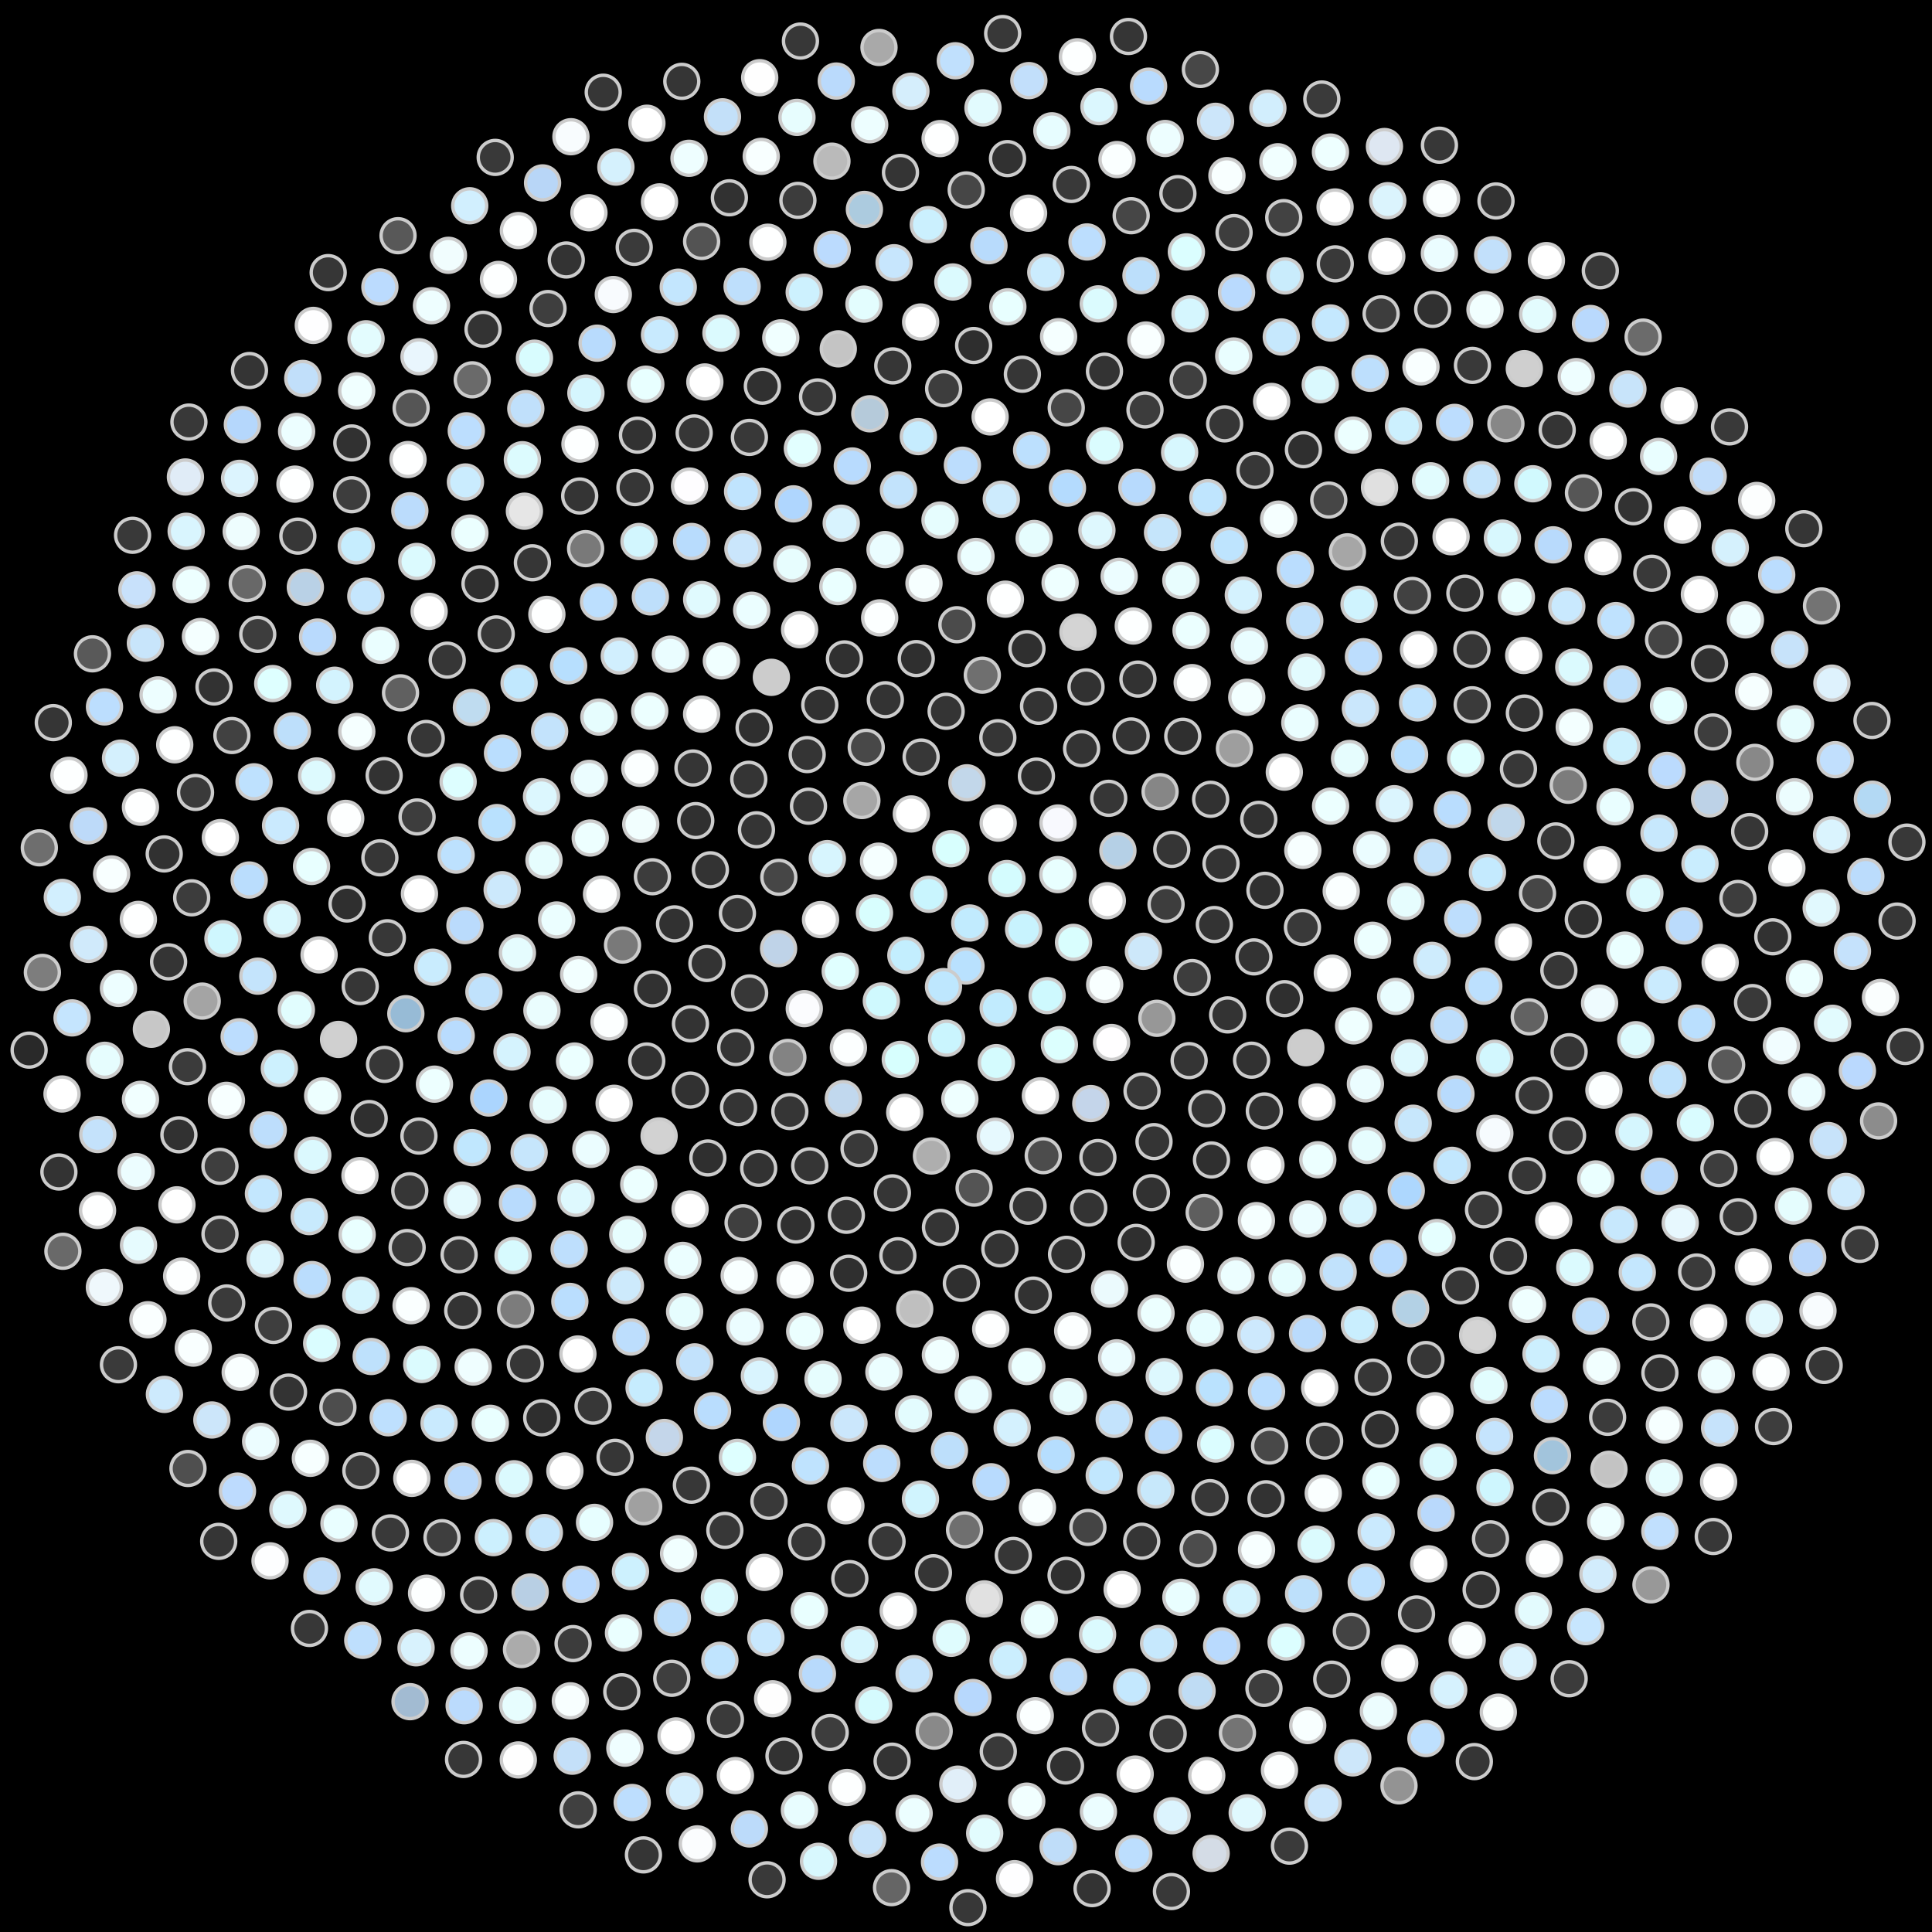 <svg xmlns="http://www.w3.org/2000/svg" width="569.45" height="569.45"><rect width="100%" height="100%" fill="black"/><circle cx="284.72" cy="284.72" r="5" fill="rgb(185,225,254)" stroke="#ccc" stroke-width="1"/><circle cx="278.09" cy="290.80" r="5" fill="rgb(190,231,254)" stroke="#ccc" stroke-width="1"/><circle cx="285.84" cy="272.05" r="5" fill="rgb(193,235,254)" stroke="#ccc" stroke-width="1"/><circle cx="294.21" cy="297.10" r="5" fill="rgb(193,235,254)" stroke="#ccc" stroke-width="1"/><circle cx="267.00" cy="281.59" r="5" fill="rgb(195,238,254)" stroke="#ccc" stroke-width="1"/><circle cx="301.71" cy="273.92" r="5" fill="rgb(200,243,254)" stroke="#ccc" stroke-width="1"/><circle cx="279.00" cy="306.01" r="5" fill="rgb(202,245,254)" stroke="#ccc" stroke-width="1"/><circle cx="273.75" cy="263.59" r="5" fill="rgb(201,245,254)" stroke="#ccc" stroke-width="1"/><circle cx="308.64" cy="293.46" r="5" fill="rgb(206,249,254)" stroke="#ccc" stroke-width="1"/><circle cx="259.77" cy="295.03" r="5" fill="rgb(207,249,254)" stroke="#ccc" stroke-width="1"/><circle cx="296.79" cy="258.95" r="5" fill="rgb(212,252,254)" stroke="#ccc" stroke-width="1"/><circle cx="293.66" cy="313.21" r="5" fill="rgb(212,251,254)" stroke="#ccc" stroke-width="1"/><circle cx="257.75" cy="269.09" r="5" fill="rgb(216,254,254)" stroke="#ccc" stroke-width="1"/><circle cx="316.42" cy="277.76" r="5" fill="rgb(217,254,254)" stroke="#ccc" stroke-width="1"/><circle cx="265.36" cy="312.27" r="5" fill="rgb(215,255,254)" stroke="#ccc" stroke-width="1"/><circle cx="280.25" cy="250.16" r="5" fill="rgb(216,255,254)" stroke="#ccc" stroke-width="1"/><circle cx="312.25" cy="307.92" r="5" fill="rgb(220,255,254)" stroke="#ccc" stroke-width="1"/><circle cx="247.65" cy="286.26" r="5" fill="rgb(224,255,255)" stroke="#ccc" stroke-width="1"/><circle cx="311.79" cy="257.79" r="5" fill="rgb(232,255,255)" stroke="#ccc" stroke-width="1"/><circle cx="282.91" cy="323.91" r="5" fill="rgb(238,255,255)" stroke="#ccc" stroke-width="1"/><circle cx="258.94" cy="253.82" r="5" fill="rgb(245,255,255)" stroke="#ccc" stroke-width="1"/><circle cx="325.60" cy="290.22" r="5" fill="rgb(248,255,255)" stroke="#ccc" stroke-width="1"/><circle cx="250.07" cy="308.83" r="5" fill="rgb(252,255,255)" stroke="#ccc" stroke-width="1"/><circle cx="294.20" cy="242.61" r="5" fill="rgb(254,255,255)" stroke="#ccc" stroke-width="1"/><circle cx="306.65" cy="322.98" r="5" fill="rgb(255,255,255)" stroke="#ccc" stroke-width="1"/><circle cx="241.85" cy="271.05" r="5" fill="rgb(255,255,255)" stroke="#ccc" stroke-width="1"/><circle cx="326.38" cy="265.48" r="5" fill="rgb(255,255,255)" stroke="#ccc" stroke-width="1"/><circle cx="266.67" cy="327.86" r="5" fill="rgb(255,255,255)" stroke="#ccc" stroke-width="1"/><circle cx="268.61" cy="239.91" r="5" fill="rgb(255,255,255)" stroke="#ccc" stroke-width="1"/><circle cx="327.63" cy="307.27" r="5" fill="rgb(255,254,255)" stroke="#ccc" stroke-width="1"/><circle cx="237.06" cy="297.29" r="5" fill="rgb(251,252,254)" stroke="#ccc" stroke-width="1"/><circle cx="311.83" cy="242.58" r="5" fill="rgb(248,249,254)" stroke="#ccc" stroke-width="1"/><circle cx="293.35" cy="334.90" r="5" fill="rgb(230,249,254)" stroke="#ccc" stroke-width="1"/><circle cx="243.85" cy="253.07" r="5" fill="rgb(215,245,254)" stroke="#ccc" stroke-width="1"/><circle cx="337.02" cy="280.39" r="5" fill="rgb(205,232,250)" stroke="#ccc" stroke-width="1"/><circle cx="248.57" cy="323.81" r="5" fill="rgb(193,216,238)" stroke="#ccc" stroke-width="1"/><circle cx="284.99" cy="230.73" r="5" fill="rgb(194,215,234)" stroke="#ccc" stroke-width="1"/><circle cx="321.51" cy="325.27" r="5" fill="rgb(196,213,234)" stroke="#ccc" stroke-width="1"/><circle cx="229.48" cy="279.60" r="5" fill="rgb(191,211,232)" stroke="#ccc" stroke-width="1"/><circle cx="329.50" cy="250.75" r="5" fill="rgb(181,208,230)" stroke="#ccc" stroke-width="1"/><circle cx="274.54" cy="340.73" r="5" fill="rgb(174,174,174)" stroke="#ccc" stroke-width="1"/><circle cx="254.03" cy="235.95" r="5" fill="rgb(166,166,166)" stroke="#ccc" stroke-width="1"/><circle cx="340.98" cy="300.14" r="5" fill="rgb(151,151,151)" stroke="#ccc" stroke-width="1"/><circle cx="232.22" cy="311.67" r="5" fill="rgb(131,131,131)" stroke="#ccc" stroke-width="1"/><circle cx="305.48" cy="228.75" r="5" fill="rgb(44,44,44)" stroke="#ccc" stroke-width="1"/><circle cx="307.49" cy="340.64" r="5" fill="rgb(76,76,76)" stroke="#ccc" stroke-width="1"/><circle cx="229.56" cy="258.58" r="5" fill="rgb(70,70,70)" stroke="#ccc" stroke-width="1"/><circle cx="343.69" cy="266.55" r="5" fill="rgb(61,61,61)" stroke="#ccc" stroke-width="1"/><circle cx="253.20" cy="338.52" r="5" fill="rgb(57,57,57)" stroke="#ccc" stroke-width="1"/><circle cx="271.50" cy="223.13" r="5" fill="rgb(55,55,55)" stroke="#ccc" stroke-width="1"/><circle cx="336.61" cy="321.58" r="5" fill="rgb(55,55,55)" stroke="#ccc" stroke-width="1"/><circle cx="220.95" cy="292.67" r="5" fill="rgb(55,55,55)" stroke="#ccc" stroke-width="1"/><circle cx="326.79" cy="235.30" r="5" fill="rgb(54,54,54)" stroke="#ccc" stroke-width="1"/><circle cx="287.11" cy="350.20" r="5" fill="rgb(84,84,84)" stroke="#ccc" stroke-width="1"/><circle cx="238.30" cy="237.62" r="5" fill="rgb(53,53,53)" stroke="#ccc" stroke-width="1"/><circle cx="351.38" cy="288.13" r="5" fill="rgb(61,61,61)" stroke="#ccc" stroke-width="1"/><circle cx="232.80" cy="327.62" r="5" fill="rgb(53,53,53)" stroke="#ccc" stroke-width="1"/><circle cx="294.11" cy="217.43" r="5" fill="rgb(53,53,53)" stroke="#ccc" stroke-width="1"/><circle cx="323.60" cy="341.18" r="5" fill="rgb(52,52,52)" stroke="#ccc" stroke-width="1"/><circle cx="217.35" cy="269.22" r="5" fill="rgb(53,53,53)" stroke="#ccc" stroke-width="1"/><circle cx="345.38" cy="250.36" r="5" fill="rgb(53,53,53)" stroke="#ccc" stroke-width="1"/><circle cx="263.03" cy="351.59" r="5" fill="rgb(53,53,53)" stroke="#ccc" stroke-width="1"/><circle cx="255.32" cy="220.25" r="5" fill="rgb(72,72,72)" stroke="#ccc" stroke-width="1"/><circle cx="350.49" cy="312.62" r="5" fill="rgb(52,52,52)" stroke="#ccc" stroke-width="1"/><circle cx="216.86" cy="308.76" r="5" fill="rgb(52,52,52)" stroke="#ccc" stroke-width="1"/><circle cx="318.80" cy="220.66" r="5" fill="rgb(51,51,51)" stroke="#ccc" stroke-width="1"/><circle cx="303.02" cy="355.52" r="5" fill="rgb(52,52,52)" stroke="#ccc" stroke-width="1"/><circle cx="222.96" cy="244.58" r="5" fill="rgb(52,52,52)" stroke="#ccc" stroke-width="1"/><circle cx="357.93" cy="272.51" r="5" fill="rgb(51,51,51)" stroke="#ccc" stroke-width="1"/><circle cx="238.66" cy="343.61" r="5" fill="rgb(53,53,53)" stroke="#ccc" stroke-width="1"/><circle cx="278.87" cy="209.65" r="5" fill="rgb(52,52,52)" stroke="#ccc" stroke-width="1"/><circle cx="340.14" cy="336.49" r="5" fill="rgb(52,52,52)" stroke="#ccc" stroke-width="1"/><circle cx="208.36" cy="283.98" r="5" fill="rgb(51,51,51)" stroke="#ccc" stroke-width="1"/><circle cx="341.93" cy="233.34" r="5" fill="rgb(134,134,134)" stroke="#ccc" stroke-width="1"/><circle cx="277.20" cy="361.78" r="5" fill="rgb(52,52,52)" stroke="#ccc" stroke-width="1"/><circle cx="237.91" cy="222.41" r="5" fill="rgb(52,52,52)" stroke="#ccc" stroke-width="1"/><circle cx="361.85" cy="299.14" r="5" fill="rgb(51,51,51)" stroke="#ccc" stroke-width="1"/><circle cx="217.68" cy="326.46" r="5" fill="rgb(52,52,52)" stroke="#ccc" stroke-width="1"/><circle cx="306.11" cy="208.17" r="5" fill="rgb(51,51,51)" stroke="#ccc" stroke-width="1"/><circle cx="320.90" cy="356.07" r="5" fill="rgb(51,51,51)" stroke="#ccc" stroke-width="1"/><circle cx="209.38" cy="256.37" r="5" fill="rgb(51,51,51)" stroke="#ccc" stroke-width="1"/><circle cx="359.89" cy="254.55" r="5" fill="rgb(51,51,51)" stroke="#ccc" stroke-width="1"/><circle cx="249.46" cy="358.20" r="5" fill="rgb(51,51,51)" stroke="#ccc" stroke-width="1"/><circle cx="260.95" cy="206.25" r="5" fill="rgb(51,51,51)" stroke="#ccc" stroke-width="1"/><circle cx="355.69" cy="326.78" r="5" fill="rgb(51,51,51)" stroke="#ccc" stroke-width="1"/><circle cx="203.51" cy="301.75" r="5" fill="rgb(51,51,51)" stroke="#ccc" stroke-width="1"/><circle cx="333.39" cy="216.92" r="5" fill="rgb(51,51,51)" stroke="#ccc" stroke-width="1"/><circle cx="294.70" cy="368.08" r="5" fill="rgb(51,51,51)" stroke="#ccc" stroke-width="1"/><circle cx="220.70" cy="229.69" r="5" fill="rgb(52,52,52)" stroke="#ccc" stroke-width="1"/><circle cx="369.59" cy="282.04" r="5" fill="rgb(51,51,51)" stroke="#ccc" stroke-width="1"/><circle cx="223.62" cy="344.36" r="5" fill="rgb(50,50,50)" stroke="#ccc" stroke-width="1"/><circle cx="289.53" cy="199.00" r="5" fill="rgb(111,111,111)" stroke="#ccc" stroke-width="1"/><circle cx="339.38" cy="351.54" r="5" fill="rgb(49,49,49)" stroke="#ccc" stroke-width="1"/><circle cx="198.82" cy="272.31" r="5" fill="rgb(49,49,49)" stroke="#ccc" stroke-width="1"/><circle cx="356.83" cy="235.59" r="5" fill="rgb(49,49,49)" stroke="#ccc" stroke-width="1"/><circle cx="264.64" cy="370.12" r="5" fill="rgb(49,49,49)" stroke="#ccc" stroke-width="1"/><circle cx="241.63" cy="207.79" r="5" fill="rgb(49,49,49)" stroke="#ccc" stroke-width="1"/><circle cx="368.90" cy="312.49" r="5" fill="rgb(49,49,49)" stroke="#ccc" stroke-width="1"/><circle cx="203.48" cy="321.30" r="5" fill="rgb(49,49,49)" stroke="#ccc" stroke-width="1"/><circle cx="320.10" cy="202.46" r="5" fill="rgb(49,49,49)" stroke="#ccc" stroke-width="1"/><circle cx="314.36" cy="369.71" r="5" fill="rgb(48,48,48)" stroke="#ccc" stroke-width="1"/><circle cx="205.07" cy="241.87" r="5" fill="rgb(48,48,48)" stroke="#ccc" stroke-width="1"/><circle cx="372.84" cy="262.42" r="5" fill="rgb(48,48,48)" stroke="#ccc" stroke-width="1"/><circle cx="234.58" cy="361.07" r="5" fill="rgb(48,48,48)" stroke="#ccc" stroke-width="1"/><circle cx="270.06" cy="194.12" r="5" fill="rgb(47,47,47)" stroke="#ccc" stroke-width="1"/><circle cx="357.08" cy="341.90" r="5" fill="rgb(47,47,47)" stroke="#ccc" stroke-width="1"/><circle cx="192.31" cy="291.47" r="5" fill="rgb(49,49,49)" stroke="#ccc" stroke-width="1"/><circle cx="348.61" cy="217.01" r="5" fill="rgb(47,47,47)" stroke="#ccc" stroke-width="1"/><circle cx="283.36" cy="378.25" r="5" fill="rgb(47,47,47)" stroke="#ccc" stroke-width="1"/><circle cx="222.27" cy="214.52" r="5" fill="rgb(47,47,47)" stroke="#ccc" stroke-width="1"/><circle cx="378.63" cy="294.35" r="5" fill="rgb(47,47,47)" stroke="#ccc" stroke-width="1"/><circle cx="208.64" cy="341.31" r="5" fill="rgb(47,47,47)" stroke="#ccc" stroke-width="1"/><circle cx="302.69" cy="191.19" r="5" fill="rgb(47,47,47)" stroke="#ccc" stroke-width="1"/><circle cx="334.89" cy="366.19" r="5" fill="rgb(47,47,47)" stroke="#ccc" stroke-width="1"/><circle cx="192.30" cy="258.42" r="5" fill="rgb(60,60,60)" stroke="#ccc" stroke-width="1"/><circle cx="371.02" cy="241.50" r="5" fill="rgb(48,48,48)" stroke="#ccc" stroke-width="1"/><circle cx="250.14" cy="375.28" r="5" fill="rgb(47,47,47)" stroke="#ccc" stroke-width="1"/><circle cx="248.90" cy="194.21" r="5" fill="rgb(48,48,48)" stroke="#ccc" stroke-width="1"/><circle cx="372.66" cy="327.45" r="5" fill="rgb(49,49,49)" stroke="#ccc" stroke-width="1"/><circle cx="190.63" cy="312.73" r="5" fill="rgb(49,49,49)" stroke="#ccc" stroke-width="1"/><circle cx="335.40" cy="200.16" r="5" fill="rgb(50,50,50)" stroke="#ccc" stroke-width="1"/><circle cx="304.56" cy="381.72" r="5" fill="rgb(50,50,50)" stroke="#ccc" stroke-width="1"/><circle cx="204.25" cy="226.37" r="5" fill="rgb(53,53,53)" stroke="#ccc" stroke-width="1"/><circle cx="383.89" cy="273.35" r="5" fill="rgb(57,57,57)" stroke="#ccc" stroke-width="1"/><circle cx="219.02" cy="360.40" r="5" fill="rgb(63,63,63)" stroke="#ccc" stroke-width="1"/><circle cx="282.04" cy="184.14" r="5" fill="rgb(75,75,75)" stroke="#ccc" stroke-width="1"/><circle cx="354.93" cy="357.37" r="5" fill="rgb(94,94,94)" stroke="#ccc" stroke-width="1"/><circle cx="183.49" cy="278.56" r="5" fill="rgb(121,121,121)" stroke="#ccc" stroke-width="1"/><circle cx="363.85" cy="220.64" r="5" fill="rgb(158,158,158)" stroke="#ccc" stroke-width="1"/><circle cx="269.61" cy="385.82" r="5" fill="rgb(191,191,191)" stroke="#ccc" stroke-width="1"/><circle cx="227.36" cy="199.64" r="5" fill="rgb(204,204,204)" stroke="#ccc" stroke-width="1"/><circle cx="384.88" cy="308.80" r="5" fill="rgb(205,205,205)" stroke="#ccc" stroke-width="1"/><circle cx="194.27" cy="334.82" r="5" fill="rgb(210,210,210)" stroke="#ccc" stroke-width="1"/><circle cx="317.71" cy="186.31" r="5" fill="rgb(212,212,212)" stroke="#ccc" stroke-width="1"/><circle cx="327.03" cy="379.93" r="5" fill="rgb(235,250,253)" stroke="#ccc" stroke-width="1"/><circle cx="188.86" cy="242.95" r="5" fill="rgb(241,254,254)" stroke="#ccc" stroke-width="1"/><circle cx="384.00" cy="250.65" r="5" fill="rgb(247,255,255)" stroke="#ccc" stroke-width="1"/><circle cx="234.36" cy="377.25" r="5" fill="rgb(251,255,255)" stroke="#ccc" stroke-width="1"/><circle cx="259.28" cy="182.11" r="5" fill="rgb(252,255,255)" stroke="#ccc" stroke-width="1"/><circle cx="373.13" cy="343.41" r="5" fill="rgb(253,255,255)" stroke="#ccc" stroke-width="1"/><circle cx="179.52" cy="301.22" r="5" fill="rgb(252,255,255)" stroke="#ccc" stroke-width="1"/><circle cx="351.39" cy="201.20" r="5" fill="rgb(253,255,255)" stroke="#ccc" stroke-width="1"/><circle cx="292.01" cy="391.72" r="5" fill="rgb(254,255,255)" stroke="#ccc" stroke-width="1"/><circle cx="206.80" cy="210.49" r="5" fill="rgb(254,255,255)" stroke="#ccc" stroke-width="1"/><circle cx="392.70" cy="286.83" r="5" fill="rgb(254,255,255)" stroke="#ccc" stroke-width="1"/><circle cx="203.40" cy="356.36" r="5" fill="rgb(255,255,255)" stroke="#ccc" stroke-width="1"/><circle cx="296.34" cy="176.60" r="5" fill="rgb(254,255,255)" stroke="#ccc" stroke-width="1"/><circle cx="349.41" cy="372.60" r="5" fill="rgb(250,255,255)" stroke="#ccc" stroke-width="1"/><circle cx="177.30" cy="263.55" r="5" fill="rgb(254,255,255)" stroke="#ccc" stroke-width="1"/><circle cx="378.55" cy="227.58" r="5" fill="rgb(255,255,255)" stroke="#ccc" stroke-width="1"/><circle cx="254.04" cy="390.59" r="5" fill="rgb(255,255,255)" stroke="#ccc" stroke-width="1"/><circle cx="235.68" cy="185.60" r="5" fill="rgb(255,255,255)" stroke="#ccc" stroke-width="1"/><circle cx="388.19" cy="324.81" r="5" fill="rgb(255,255,255)" stroke="#ccc" stroke-width="1"/><circle cx="181.01" cy="325.19" r="5" fill="rgb(255,255,255)" stroke="#ccc" stroke-width="1"/><circle cx="334.03" cy="184.51" r="5" fill="rgb(253,255,255)" stroke="#ccc" stroke-width="1"/><circle cx="316.17" cy="392.27" r="5" fill="rgb(252,255,255)" stroke="#ccc" stroke-width="1"/><circle cx="188.58" cy="226.47" r="5" fill="rgb(251,255,255)" stroke="#ccc" stroke-width="1"/><circle cx="395.32" cy="262.66" r="5" fill="rgb(250,255,255)" stroke="#ccc" stroke-width="1"/><circle cx="217.87" cy="375.98" r="5" fill="rgb(248,255,255)" stroke="#ccc" stroke-width="1"/><circle cx="272.34" cy="171.92" r="5" fill="rgb(246,255,255)" stroke="#ccc" stroke-width="1"/><circle cx="370.33" cy="359.77" r="5" fill="rgb(245,255,255)" stroke="#ccc" stroke-width="1"/><circle cx="170.55" cy="287.22" r="5" fill="rgb(242,255,255)" stroke="#ccc" stroke-width="1"/><circle cx="367.48" cy="205.52" r="5" fill="rgb(242,255,255)" stroke="#ccc" stroke-width="1"/><circle cx="277.18" cy="399.38" r="5" fill="rgb(240,255,255)" stroke="#ccc" stroke-width="1"/><circle cx="212.62" cy="194.81" r="5" fill="rgb(240,255,255)" stroke="#ccc" stroke-width="1"/><circle cx="398.98" cy="302.37" r="5" fill="rgb(239,255,255)" stroke="#ccc" stroke-width="1"/><circle cx="188.27" cy="349.08" r="5" fill="rgb(236,255,255)" stroke="#ccc" stroke-width="1"/><circle cx="312.46" cy="171.77" r="5" fill="rgb(238,255,255)" stroke="#ccc" stroke-width="1"/><circle cx="340.74" cy="387.05" r="5" fill="rgb(236,255,255)" stroke="#ccc" stroke-width="1"/><circle cx="173.97" cy="247.00" r="5" fill="rgb(237,255,255)" stroke="#ccc" stroke-width="1"/><circle cx="392.19" cy="237.60" r="5" fill="rgb(236,255,255)" stroke="#ccc" stroke-width="1"/><circle cx="237.18" cy="392.38" r="5" fill="rgb(235,255,255)" stroke="#ccc" stroke-width="1"/><circle cx="246.95" cy="172.90" r="5" fill="rgb(234,255,255)" stroke="#ccc" stroke-width="1"/><circle cx="388.42" cy="341.83" r="5" fill="rgb(236,255,255)" stroke="#ccc" stroke-width="1"/><circle cx="169.36" cy="312.74" r="5" fill="rgb(235,255,255)" stroke="#ccc" stroke-width="1"/><circle cx="351.06" cy="185.86" r="5" fill="rgb(235,255,255)" stroke="#ccc" stroke-width="1"/><circle cx="302.65" cy="402.77" r="5" fill="rgb(235,255,255)" stroke="#ccc" stroke-width="1"/><circle cx="191.51" cy="209.58" r="5" fill="rgb(236,255,255)" stroke="#ccc" stroke-width="1"/><circle cx="404.56" cy="277.15" r="5" fill="rgb(236,255,255)" stroke="#ccc" stroke-width="1"/><circle cx="201.25" cy="371.50" r="5" fill="rgb(235,254,255)" stroke="#ccc" stroke-width="1"/><circle cx="287.67" cy="164.01" r="5" fill="rgb(235,254,255)" stroke="#ccc" stroke-width="1"/><circle cx="364.31" cy="375.98" r="5" fill="rgb(236,254,255)" stroke="#ccc" stroke-width="1"/><circle cx="164.07" cy="271.16" r="5" fill="rgb(235,254,255)" stroke="#ccc" stroke-width="1"/><circle cx="383.12" cy="213.03" r="5" fill="rgb(234,254,255)" stroke="#ccc" stroke-width="1"/><circle cx="260.53" cy="404.39" r="5" fill="rgb(235,254,255)" stroke="#ccc" stroke-width="1"/><circle cx="221.56" cy="179.87" r="5" fill="rgb(235,254,255)" stroke="#ccc" stroke-width="1"/><circle cx="402.45" cy="319.47" r="5" fill="rgb(235,253,255)" stroke="#ccc" stroke-width="1"/><circle cx="174.15" cy="338.77" r="5" fill="rgb(235,253,255)" stroke="#ccc" stroke-width="1"/><circle cx="329.87" cy="169.88" r="5" fill="rgb(236,253,255)" stroke="#ccc" stroke-width="1"/><circle cx="329.13" cy="400.21" r="5" fill="rgb(235,253,255)" stroke="#ccc" stroke-width="1"/><circle cx="173.68" cy="229.42" r="5" fill="rgb(235,253,255)" stroke="#ccc" stroke-width="1"/><circle cx="404.28" cy="250.40" r="5" fill="rgb(235,253,255)" stroke="#ccc" stroke-width="1"/><circle cx="219.58" cy="391.07" r="5" fill="rgb(235,253,255)" stroke="#ccc" stroke-width="1"/><circle cx="260.86" cy="161.99" r="5" fill="rgb(234,253,255)" stroke="#ccc" stroke-width="1"/><circle cx="385.48" cy="359.30" r="5" fill="rgb(235,253,255)" stroke="#ccc" stroke-width="1"/><circle cx="159.73" cy="297.83" r="5" fill="rgb(234,253,254)" stroke="#ccc" stroke-width="1"/><circle cx="368.25" cy="190.39" r="5" fill="rgb(233,253,255)" stroke="#ccc" stroke-width="1"/><circle cx="286.86" cy="411.03" r="5" fill="rgb(232,253,255)" stroke="#ccc" stroke-width="1"/><circle cx="197.61" cy="192.81" r="5" fill="rgb(234,253,255)" stroke="#ccc" stroke-width="1"/><circle cx="411.37" cy="293.68" r="5" fill="rgb(233,253,255)" stroke="#ccc" stroke-width="1"/><circle cx="185.04" cy="363.87" r="5" fill="rgb(230,253,254)" stroke="#ccc" stroke-width="1"/><circle cx="304.82" cy="158.72" r="5" fill="rgb(230,253,254)" stroke="#ccc" stroke-width="1"/><circle cx="355.20" cy="391.47" r="5" fill="rgb(230,253,255)" stroke="#ccc" stroke-width="1"/><circle cx="160.34" cy="253.54" r="5" fill="rgb(230,253,254)" stroke="#ccc" stroke-width="1"/><circle cx="397.78" cy="223.55" r="5" fill="rgb(230,253,254)" stroke="#ccc" stroke-width="1"/><circle cx="242.58" cy="406.50" r="5" fill="rgb(230,253,254)" stroke="#ccc" stroke-width="1"/><circle cx="233.42" cy="166.18" r="5" fill="rgb(231,253,254)" stroke="#ccc" stroke-width="1"/><circle cx="402.92" cy="337.61" r="5" fill="rgb(230,253,254)" stroke="#ccc" stroke-width="1"/><circle cx="161.55" cy="325.66" r="5" fill="rgb(231,253,254)" stroke="#ccc" stroke-width="1"/><circle cx="348.05" cy="171.06" r="5" fill="rgb(232,253,254)" stroke="#ccc" stroke-width="1"/><circle cx="314.88" cy="411.61" r="5" fill="rgb(231,253,254)" stroke="#ccc" stroke-width="1"/><circle cx="176.52" cy="211.36" r="5" fill="rgb(230,253,254)" stroke="#ccc" stroke-width="1"/><circle cx="414.38" cy="265.69" r="5" fill="rgb(230,253,254)" stroke="#ccc" stroke-width="1"/><circle cx="201.79" cy="386.58" r="5" fill="rgb(230,253,254)" stroke="#ccc" stroke-width="1"/><circle cx="277.06" cy="153.29" r="5" fill="rgb(230,253,254)" stroke="#ccc" stroke-width="1"/><circle cx="379.38" cy="376.68" r="5" fill="rgb(229,253,254)" stroke="#ccc" stroke-width="1"/><circle cx="152.51" cy="280.85" r="5" fill="rgb(229,252,254)" stroke="#ccc" stroke-width="1"/><circle cx="385.06" cy="198.07" r="5" fill="rgb(226,251,254)" stroke="#ccc" stroke-width="1"/><circle cx="269.24" cy="416.70" r="5" fill="rgb(227,252,254)" stroke="#ccc" stroke-width="1"/><circle cx="206.82" cy="176.70" r="5" fill="rgb(224,250,254)" stroke="#ccc" stroke-width="1"/><circle cx="415.44" cy="311.81" r="5" fill="rgb(222,249,254)" stroke="#ccc" stroke-width="1"/><circle cx="169.78" cy="353.20" r="5" fill="rgb(222,249,254)" stroke="#ccc" stroke-width="1"/><circle cx="323.31" cy="156.30" r="5" fill="rgb(222,248,254)" stroke="#ccc" stroke-width="1"/><circle cx="343.15" cy="405.76" r="5" fill="rgb(221,248,254)" stroke="#ccc" stroke-width="1"/><circle cx="159.61" cy="234.83" r="5" fill="rgb(220,247,254)" stroke="#ccc" stroke-width="1"/><circle cx="410.97" cy="236.89" r="5" fill="rgb(219,245,254)" stroke="#ccc" stroke-width="1"/><circle cx="223.82" cy="405.54" r="5" fill="rgb(217,244,254)" stroke="#ccc" stroke-width="1"/><circle cx="247.95" cy="154.21" r="5" fill="rgb(216,243,254)" stroke="#ccc" stroke-width="1"/><circle cx="400.26" cy="356.28" r="5" fill="rgb(215,245,254)" stroke="#ccc" stroke-width="1"/><circle cx="150.91" cy="310.06" r="5" fill="rgb(213,243,254)" stroke="#ccc" stroke-width="1"/><circle cx="366.46" cy="175.41" r="5" fill="rgb(212,242,254)" stroke="#ccc" stroke-width="1"/><circle cx="298.33" cy="420.84" r="5" fill="rgb(212,241,254)" stroke="#ccc" stroke-width="1"/><circle cx="182.53" cy="193.35" r="5" fill="rgb(209,239,254)" stroke="#ccc" stroke-width="1"/><circle cx="422.09" cy="283.07" r="5" fill="rgb(206,236,253)" stroke="#ccc" stroke-width="1"/><circle cx="184.34" cy="378.94" r="5" fill="rgb(205,234,252)" stroke="#ccc" stroke-width="1"/><circle cx="295.13" cy="147.15" r="5" fill="rgb(205,235,253)" stroke="#ccc" stroke-width="1"/><circle cx="370.17" cy="393.43" r="5" fill="rgb(205,233,253)" stroke="#ccc" stroke-width="1"/><circle cx="148.01" cy="262.24" r="5" fill="rgb(204,233,252)" stroke="#ccc" stroke-width="1"/><circle cx="400.97" cy="208.80" r="5" fill="rgb(202,231,252)" stroke="#ccc" stroke-width="1"/><circle cx="250.23" cy="419.52" r="5" fill="rgb(203,231,252)" stroke="#ccc" stroke-width="1"/><circle cx="218.97" cy="161.77" r="5" fill="rgb(202,230,252)" stroke="#ccc" stroke-width="1"/><circle cx="416.53" cy="331.07" r="5" fill="rgb(199,231,252)" stroke="#ccc" stroke-width="1"/><circle cx="155.96" cy="339.70" r="5" fill="rgb(198,230,252)" stroke="#ccc" stroke-width="1"/><circle cx="342.65" cy="156.95" r="5" fill="rgb(197,229,251)" stroke="#ccc" stroke-width="1"/><circle cx="328.41" cy="418.35" r="5" fill="rgb(195,227,252)" stroke="#ccc" stroke-width="1"/><circle cx="162.00" cy="215.57" r="5" fill="rgb(195,227,252)" stroke="#ccc" stroke-width="1"/><circle cx="422.22" cy="252.75" r="5" fill="rgb(194,226,251)" stroke="#ccc" stroke-width="1"/><circle cx="204.78" cy="401.41" r="5" fill="rgb(194,226,252)" stroke="#ccc" stroke-width="1"/><circle cx="264.82" cy="144.40" r="5" fill="rgb(194,227,252)" stroke="#ccc" stroke-width="1"/><circle cx="394.41" cy="374.93" r="5" fill="rgb(193,226,252)" stroke="#ccc" stroke-width="1"/><circle cx="142.63" cy="292.32" r="5" fill="rgb(192,226,252)" stroke="#ccc" stroke-width="1"/><circle cx="384.57" cy="182.94" r="5" fill="rgb(192,225,252)" stroke="#ccc" stroke-width="1"/><circle cx="279.85" cy="427.51" r="5" fill="rgb(189,223,251)" stroke="#ccc" stroke-width="1"/><circle cx="191.69" cy="175.93" r="5" fill="rgb(190,223,251)" stroke="#ccc" stroke-width="1"/><circle cx="427.10" cy="302.14" r="5" fill="rgb(189,222,252)" stroke="#ccc" stroke-width="1"/><circle cx="167.75" cy="368.22" r="5" fill="rgb(190,223,253)" stroke="#ccc" stroke-width="1"/><circle cx="314.63" cy="143.87" r="5" fill="rgb(180,219,254)" stroke="#ccc" stroke-width="1"/><circle cx="357.96" cy="409.04" r="5" fill="rgb(186,226,254)" stroke="#ccc" stroke-width="1"/><circle cx="146.48" cy="242.45" r="5" fill="rgb(185,225,254)" stroke="#ccc" stroke-width="1"/><circle cx="415.47" cy="222.39" r="5" fill="rgb(183,222,254)" stroke="#ccc" stroke-width="1"/><circle cx="230.32" cy="419.26" r="5" fill="rgb(175,214,254)" stroke="#ccc" stroke-width="1"/><circle cx="233.87" cy="148.51" r="5" fill="rgb(175,214,254)" stroke="#ccc" stroke-width="1"/><circle cx="414.49" cy="350.94" r="5" fill="rgb(173,215,254)" stroke="#ccc" stroke-width="1"/><circle cx="144.05" cy="323.63" r="5" fill="rgb(171,213,254)" stroke="#ccc" stroke-width="1"/><circle cx="362.32" cy="160.78" r="5" fill="rgb(190,228,254)" stroke="#ccc" stroke-width="1"/><circle cx="311.28" cy="428.81" r="5" fill="rgb(182,222,254)" stroke="#ccc" stroke-width="1"/><circle cx="167.60" cy="196.25" r="5" fill="rgb(183,223,254)" stroke="#ccc" stroke-width="1"/><circle cx="431.13" cy="270.82" r="5" fill="rgb(189,222,253)" stroke="#ccc" stroke-width="1"/><circle cx="185.98" cy="394.08" r="5" fill="rgb(189,222,253)" stroke="#ccc" stroke-width="1"/><circle cx="283.66" cy="137.12" r="5" fill="rgb(188,221,253)" stroke="#ccc" stroke-width="1"/><circle cx="385.40" cy="393.05" r="5" fill="rgb(186,219,252)" stroke="#ccc" stroke-width="1"/><circle cx="137.04" cy="272.83" r="5" fill="rgb(186,219,252)" stroke="#ccc" stroke-width="1"/><circle cx="401.87" cy="193.57" r="5" fill="rgb(188,221,253)" stroke="#ccc" stroke-width="1"/><circle cx="259.88" cy="431.34" r="5" fill="rgb(188,221,253)" stroke="#ccc" stroke-width="1"/><circle cx="203.86" cy="159.60" r="5" fill="rgb(184,220,253)" stroke="#ccc" stroke-width="1"/><circle cx="429.13" cy="322.43" r="5" fill="rgb(184,219,253)" stroke="#ccc" stroke-width="1"/><circle cx="152.53" cy="354.59" r="5" fill="rgb(184,219,253)" stroke="#ccc" stroke-width="1"/><circle cx="335.10" cy="143.66" r="5" fill="rgb(183,218,253)" stroke="#ccc" stroke-width="1"/><circle cx="342.98" cy="423.02" r="5" fill="rgb(185,220,253)" stroke="#ccc" stroke-width="1"/><circle cx="148.11" cy="221.99" r="5" fill="rgb(186,222,254)" stroke="#ccc" stroke-width="1"/><circle cx="428.09" cy="238.62" r="5" fill="rgb(185,221,254)" stroke="#ccc" stroke-width="1"/><circle cx="210.02" cy="415.80" r="5" fill="rgb(185,221,254)" stroke="#ccc" stroke-width="1"/><circle cx="251.21" cy="137.35" r="5" fill="rgb(184,219,254)" stroke="#ccc" stroke-width="1"/><circle cx="409.20" cy="370.91" r="5" fill="rgb(184,219,254)" stroke="#ccc" stroke-width="1"/><circle cx="134.46" cy="305.30" r="5" fill="rgb(185,220,254)" stroke="#ccc" stroke-width="1"/><circle cx="381.80" cy="167.85" r="5" fill="rgb(186,221,254)" stroke="#ccc" stroke-width="1"/><circle cx="292.11" cy="436.75" r="5" fill="rgb(184,219,254)" stroke="#ccc" stroke-width="1"/><circle cx="176.40" cy="177.43" r="5" fill="rgb(188,223,254)" stroke="#ccc" stroke-width="1"/><circle cx="437.34" cy="290.68" r="5" fill="rgb(188,224,254)" stroke="#ccc" stroke-width="1"/><circle cx="167.96" cy="383.59" r="5" fill="rgb(186,222,254)" stroke="#ccc" stroke-width="1"/><circle cx="304.07" cy="132.69" r="5" fill="rgb(188,224,254)" stroke="#ccc" stroke-width="1"/><circle cx="373.31" cy="410.12" r="5" fill="rgb(186,221,254)" stroke="#ccc" stroke-width="1"/><circle cx="134.44" cy="252.05" r="5" fill="rgb(189,225,254)" stroke="#ccc" stroke-width="1"/><circle cx="417.84" cy="207.17" r="5" fill="rgb(191,227,254)" stroke="#ccc" stroke-width="1"/><circle cx="238.88" cy="432.08" r="5" fill="rgb(191,227,254)" stroke="#ccc" stroke-width="1"/><circle cx="218.88" cy="144.87" r="5" fill="rgb(192,228,254)" stroke="#ccc" stroke-width="1"/><circle cx="427.99" cy="343.48" r="5" fill="rgb(194,231,254)" stroke="#ccc" stroke-width="1"/><circle cx="139.16" cy="338.27" r="5" fill="rgb(192,231,254)" stroke="#ccc" stroke-width="1"/><circle cx="356.02" cy="146.68" r="5" fill="rgb(191,229,254)" stroke="#ccc" stroke-width="1"/><circle cx="325.47" cy="434.92" r="5" fill="rgb(193,231,254)" stroke="#ccc" stroke-width="1"/><circle cx="153.00" cy="201.36" r="5" fill="rgb(193,232,254)" stroke="#ccc" stroke-width="1"/><circle cx="438.42" cy="257.17" r="5" fill="rgb(196,234,254)" stroke="#ccc" stroke-width="1"/><circle cx="189.85" cy="409.07" r="5" fill="rgb(198,236,254)" stroke="#ccc" stroke-width="1"/><circle cx="270.67" cy="128.69" r="5" fill="rgb(198,236,254)" stroke="#ccc" stroke-width="1"/><circle cx="400.68" cy="390.46" r="5" fill="rgb(201,238,254)" stroke="#ccc" stroke-width="1"/><circle cx="127.55" cy="285.09" r="5" fill="rgb(201,236,254)" stroke="#ccc" stroke-width="1"/><circle cx="400.57" cy="178.11" r="5" fill="rgb(207,243,254)" stroke="#ccc" stroke-width="1"/><circle cx="271.30" cy="441.85" r="5" fill="rgb(208,244,254)" stroke="#ccc" stroke-width="1"/><circle cx="188.33" cy="159.60" r="5" fill="rgb(210,246,254)" stroke="#ccc" stroke-width="1"/><circle cx="440.58" cy="311.92" r="5" fill="rgb(210,247,254)" stroke="#ccc" stroke-width="1"/><circle cx="151.22" cy="370.08" r="5" fill="rgb(215,250,254)" stroke="#ccc" stroke-width="1"/><circle cx="325.58" cy="131.36" r="5" fill="rgb(218,252,254)" stroke="#ccc" stroke-width="1"/><circle cx="358.32" cy="425.63" r="5" fill="rgb(219,253,255)" stroke="#ccc" stroke-width="1"/><circle cx="135.03" cy="230.45" r="5" fill="rgb(221,254,255)" stroke="#ccc" stroke-width="1"/><circle cx="432.00" cy="223.53" r="5" fill="rgb(222,255,255)" stroke="#ccc" stroke-width="1"/><circle cx="217.36" cy="429.56" r="5" fill="rgb(222,255,255)" stroke="#ccc" stroke-width="1"/><circle cx="236.49" cy="132.18" r="5" fill="rgb(226,255,255)" stroke="#ccc" stroke-width="1"/><circle cx="423.55" cy="364.75" r="5" fill="rgb(229,255,255)" stroke="#ccc" stroke-width="1"/><circle cx="128.06" cy="319.55" r="5" fill="rgb(237,255,255)" stroke="#ccc" stroke-width="1"/><circle cx="376.87" cy="153.01" r="5" fill="rgb(245,255,255)" stroke="#ccc" stroke-width="1"/><circle cx="305.78" cy="444.34" r="5" fill="rgb(249,255,255)" stroke="#ccc" stroke-width="1"/><circle cx="161.19" cy="181.09" r="5" fill="rgb(254,255,255)" stroke="#ccc" stroke-width="1"/><circle cx="446.07" cy="277.68" r="5" fill="rgb(255,255,255)" stroke="#ccc" stroke-width="1"/><circle cx="170.33" cy="399.08" r="5" fill="rgb(255,255,255)" stroke="#ccc" stroke-width="1"/><circle cx="291.84" cy="122.88" r="5" fill="rgb(255,255,255)" stroke="#ccc" stroke-width="1"/><circle cx="388.97" cy="409.06" r="5" fill="rgb(255,255,255)" stroke="#ccc" stroke-width="1"/><circle cx="123.63" cy="263.43" r="5" fill="rgb(255,255,255)" stroke="#ccc" stroke-width="1"/><circle cx="418.10" cy="191.47" r="5" fill="rgb(255,255,255)" stroke="#ccc" stroke-width="1"/><circle cx="249.32" cy="443.83" r="5" fill="rgb(255,255,255)" stroke="#ccc" stroke-width="1"/><circle cx="203.24" cy="143.27" r="5" fill="rgb(254,253,255)" stroke="#ccc" stroke-width="1"/><circle cx="440.60" cy="334.06" r="5" fill="rgb(246,251,254)" stroke="#ccc" stroke-width="1"/><circle cx="136.24" cy="353.74" r="5" fill="rgb(228,250,254)" stroke="#ccc" stroke-width="1"/><circle cx="347.69" cy="133.31" r="5" fill="rgb(215,247,254)" stroke="#ccc" stroke-width="1"/><circle cx="340.67" cy="439.14" r="5" fill="rgb(199,232,251)" stroke="#ccc" stroke-width="1"/><circle cx="138.95" cy="208.54" r="5" fill="rgb(191,220,240)" stroke="#ccc" stroke-width="1"/><circle cx="443.91" cy="242.37" r="5" fill="rgb(192,215,235)" stroke="#ccc" stroke-width="1"/><circle cx="195.82" cy="423.69" r="5" fill="rgb(196,214,234)" stroke="#ccc" stroke-width="1"/><circle cx="256.37" cy="121.96" r="5" fill="rgb(181,202,218)" stroke="#ccc" stroke-width="1"/><circle cx="415.78" cy="385.74" r="5" fill="rgb(179,209,229)" stroke="#ccc" stroke-width="1"/><circle cx="119.62" cy="298.79" r="5" fill="rgb(151,187,214)" stroke="#ccc" stroke-width="1"/><circle cx="397.14" cy="162.65" r="5" fill="rgb(166,166,166)" stroke="#ccc" stroke-width="1"/><circle cx="284.30" cy="450.92" r="5" fill="rgb(111,111,111)" stroke="#ccc" stroke-width="1"/><circle cx="172.61" cy="161.71" r="5" fill="rgb(121,121,121)" stroke="#ccc" stroke-width="1"/><circle cx="450.73" cy="299.72" r="5" fill="rgb(98,98,98)" stroke="#ccc" stroke-width="1"/><circle cx="151.99" cy="385.95" r="5" fill="rgb(124,124,124)" stroke="#ccc" stroke-width="1"/><circle cx="314.27" cy="120.19" r="5" fill="rgb(70,70,70)" stroke="#ccc" stroke-width="1"/><circle cx="374.21" cy="426.21" r="5" fill="rgb(72,72,72)" stroke="#ccc" stroke-width="1"/><circle cx="122.93" cy="240.79" r="5" fill="rgb(61,61,61)" stroke="#ccc" stroke-width="1"/><circle cx="433.92" cy="207.73" r="5" fill="rgb(58,58,58)" stroke="#ccc" stroke-width="1"/><circle cx="226.64" cy="442.51" r="5" fill="rgb(57,57,57)" stroke="#ccc" stroke-width="1"/><circle cx="220.88" cy="128.92" r="5" fill="rgb(56,56,56)" stroke="#ccc" stroke-width="1"/><circle cx="437.26" cy="356.58" r="5" fill="rgb(56,56,56)" stroke="#ccc" stroke-width="1"/><circle cx="123.48" cy="334.85" r="5" fill="rgb(56,56,56)" stroke="#ccc" stroke-width="1"/><circle cx="369.89" cy="138.64" r="5" fill="rgb(55,55,55)" stroke="#ccc" stroke-width="1"/><circle cx="320.66" cy="450.20" r="5" fill="rgb(68,68,68)" stroke="#ccc" stroke-width="1"/><circle cx="146.26" cy="186.84" r="5" fill="rgb(55,55,55)" stroke="#ccc" stroke-width="1"/><circle cx="453.18" cy="263.34" r="5" fill="rgb(70,70,70)" stroke="#ccc" stroke-width="1"/><circle cx="174.80" cy="414.47" r="5" fill="rgb(55,55,55)" stroke="#ccc" stroke-width="1"/><circle cx="278.13" cy="114.56" r="5" fill="rgb(61,61,61)" stroke="#ccc" stroke-width="1"/><circle cx="404.70" cy="405.91" r="5" fill="rgb(54,54,54)" stroke="#ccc" stroke-width="1"/><circle cx="114.17" cy="276.40" r="5" fill="rgb(55,55,55)" stroke="#ccc" stroke-width="1"/><circle cx="416.30" cy="175.50" r="5" fill="rgb(65,65,65)" stroke="#ccc" stroke-width="1"/><circle cx="261.45" cy="454.37" r="5" fill="rgb(55,55,55)" stroke="#ccc" stroke-width="1"/><circle cx="187.15" cy="143.72" r="5" fill="rgb(54,54,54)" stroke="#ccc" stroke-width="1"/><circle cx="452.15" cy="322.84" r="5" fill="rgb(55,55,55)" stroke="#ccc" stroke-width="1"/><circle cx="135.32" cy="369.83" r="5" fill="rgb(55,55,55)" stroke="#ccc" stroke-width="1"/><circle cx="337.48" cy="120.83" r="5" fill="rgb(60,60,60)" stroke="#ccc" stroke-width="1"/><circle cx="356.64" cy="441.43" r="5" fill="rgb(55,55,55)" stroke="#ccc" stroke-width="1"/><circle cx="125.63" cy="217.66" r="5" fill="rgb(54,54,54)" stroke="#ccc" stroke-width="1"/><circle cx="447.56" cy="226.63" r="5" fill="rgb(55,55,55)" stroke="#ccc" stroke-width="1"/><circle cx="203.79" cy="437.76" r="5" fill="rgb(55,55,55)" stroke="#ccc" stroke-width="1"/><circle cx="240.97" cy="116.99" r="5" fill="rgb(55,55,55)" stroke="#ccc" stroke-width="1"/><circle cx="430.49" cy="378.98" r="5" fill="rgb(54,54,54)" stroke="#ccc" stroke-width="1"/><circle cx="113.34" cy="313.72" r="5" fill="rgb(55,55,55)" stroke="#ccc" stroke-width="1"/><circle cx="391.65" cy="147.39" r="5" fill="rgb(70,70,70)" stroke="#ccc" stroke-width="1"/><circle cx="298.67" cy="458.45" r="5" fill="rgb(54,54,54)" stroke="#ccc" stroke-width="1"/><circle cx="156.92" cy="165.88" r="5" fill="rgb(54,54,54)" stroke="#ccc" stroke-width="1"/><circle cx="459.47" cy="286.03" r="5" fill="rgb(54,54,54)" stroke="#ccc" stroke-width="1"/><circle cx="154.82" cy="401.96" r="5" fill="rgb(54,54,54)" stroke="#ccc" stroke-width="1"/><circle cx="301.34" cy="110.30" r="5" fill="rgb(54,54,54)" stroke="#ccc" stroke-width="1"/><circle cx="390.43" cy="424.75" r="5" fill="rgb(54,54,54)" stroke="#ccc" stroke-width="1"/><circle cx="111.97" cy="252.84" r="5" fill="rgb(54,54,54)" stroke="#ccc" stroke-width="1"/><circle cx="433.84" cy="191.42" r="5" fill="rgb(54,54,54)" stroke="#ccc" stroke-width="1"/><circle cx="237.73" cy="454.47" r="5" fill="rgb(54,54,54)" stroke="#ccc" stroke-width="1"/><circle cx="204.61" cy="127.61" r="5" fill="rgb(54,54,54)" stroke="#ccc" stroke-width="1"/><circle cx="450.15" cy="346.54" r="5" fill="rgb(54,54,54)" stroke="#ccc" stroke-width="1"/><circle cx="120.78" cy="350.97" r="5" fill="rgb(54,54,54)" stroke="#ccc" stroke-width="1"/><circle cx="360.96" cy="124.93" r="5" fill="rgb(54,54,54)" stroke="#ccc" stroke-width="1"/><circle cx="336.52" cy="454.27" r="5" fill="rgb(53,53,53)" stroke="#ccc" stroke-width="1"/><circle cx="131.81" cy="194.58" r="5" fill="rgb(54,54,54)" stroke="#ccc" stroke-width="1"/><circle cx="458.59" cy="247.86" r="5" fill="rgb(54,54,54)" stroke="#ccc" stroke-width="1"/><circle cx="181.29" cy="429.54" r="5" fill="rgb(54,54,54)" stroke="#ccc" stroke-width="1"/><circle cx="263.14" cy="107.85" r="5" fill="rgb(54,54,54)" stroke="#ccc" stroke-width="1"/><circle cx="420.29" cy="400.72" r="5" fill="rgb(54,54,54)" stroke="#ccc" stroke-width="1"/><circle cx="106.18" cy="290.78" r="5" fill="rgb(54,54,54)" stroke="#ccc" stroke-width="1"/><circle cx="412.45" cy="159.50" r="5" fill="rgb(53,53,53)" stroke="#ccc" stroke-width="1"/><circle cx="275.12" cy="463.56" r="5" fill="rgb(53,53,53)" stroke="#ccc" stroke-width="1"/><circle cx="170.86" cy="146.19" r="5" fill="rgb(52,52,52)" stroke="#ccc" stroke-width="1"/><circle cx="462.49" cy="309.99" r="5" fill="rgb(52,52,52)" stroke="#ccc" stroke-width="1"/><circle cx="136.39" cy="386.30" r="5" fill="rgb(51,51,51)" stroke="#ccc" stroke-width="1"/><circle cx="325.54" cy="109.41" r="5" fill="rgb(51,51,51)" stroke="#ccc" stroke-width="1"/><circle cx="373.16" cy="441.76" r="5" fill="rgb(50,50,50)" stroke="#ccc" stroke-width="1"/><circle cx="113.23" cy="228.60" r="5" fill="rgb(50,50,50)" stroke="#ccc" stroke-width="1"/><circle cx="449.30" cy="210.17" r="5" fill="rgb(49,49,49)" stroke="#ccc" stroke-width="1"/><circle cx="213.65" cy="451.07" r="5" fill="rgb(55,55,55)" stroke="#ccc" stroke-width="1"/><circle cx="224.70" cy="113.84" r="5" fill="rgb(48,48,48)" stroke="#ccc" stroke-width="1"/><circle cx="444.62" cy="370.29" r="5" fill="rgb(48,48,48)" stroke="#ccc" stroke-width="1"/><circle cx="108.81" cy="329.69" r="5" fill="rgb(47,47,47)" stroke="#ccc" stroke-width="1"/><circle cx="384.18" cy="132.55" r="5" fill="rgb(47,47,47)" stroke="#ccc" stroke-width="1"/><circle cx="314.22" cy="464.33" r="5" fill="rgb(47,47,47)" stroke="#ccc" stroke-width="1"/><circle cx="141.48" cy="172.07" r="5" fill="rgb(47,47,47)" stroke="#ccc" stroke-width="1"/><circle cx="466.67" cy="271.02" r="5" fill="rgb(47,47,47)" stroke="#ccc" stroke-width="1"/><circle cx="159.67" cy="417.90" r="5" fill="rgb(46,46,46)" stroke="#ccc" stroke-width="1"/><circle cx="286.98" cy="101.84" r="5" fill="rgb(46,46,46)" stroke="#ccc" stroke-width="1"/><circle cx="406.75" cy="421.27" r="5" fill="rgb(47,47,47)" stroke="#ccc" stroke-width="1"/><circle cx="102.29" cy="266.44" r="5" fill="rgb(47,47,47)" stroke="#ccc" stroke-width="1"/><circle cx="431.77" cy="174.84" r="5" fill="rgb(48,48,48)" stroke="#ccc" stroke-width="1"/><circle cx="250.48" cy="465.29" r="5" fill="rgb(48,48,48)" stroke="#ccc" stroke-width="1"/><circle cx="187.89" cy="128.26" r="5" fill="rgb(50,50,50)" stroke="#ccc" stroke-width="1"/><circle cx="462.03" cy="334.74" r="5" fill="rgb(52,52,52)" stroke="#ccc" stroke-width="1"/><circle cx="120.00" cy="367.71" r="5" fill="rgb(56,56,56)" stroke="#ccc" stroke-width="1"/><circle cx="350.21" cy="112.06" r="5" fill="rgb(63,63,63)" stroke="#ccc" stroke-width="1"/><circle cx="353.16" cy="456.48" r="5" fill="rgb(76,76,76)" stroke="#ccc" stroke-width="1"/><circle cx="118.05" cy="204.21" r="5" fill="rgb(96,96,96)" stroke="#ccc" stroke-width="1"/><circle cx="462.22" cy="231.45" r="5" fill="rgb(124,124,124)" stroke="#ccc" stroke-width="1"/><circle cx="189.72" cy="444.10" r="5" fill="rgb(160,160,160)" stroke="#ccc" stroke-width="1"/><circle cx="247.08" cy="102.82" r="5" fill="rgb(196,196,196)" stroke="#ccc" stroke-width="1"/><circle cx="435.53" cy="393.55" r="5" fill="rgb(212,212,212)" stroke="#ccc" stroke-width="1"/><circle cx="99.79" cy="306.37" r="5" fill="rgb(208,208,208)" stroke="#ccc" stroke-width="1"/><circle cx="406.61" cy="143.68" r="5" fill="rgb(224,224,224)" stroke="#ccc" stroke-width="1"/><circle cx="290.14" cy="471.27" r="5" fill="rgb(225,225,225)" stroke="#ccc" stroke-width="1"/><circle cx="154.57" cy="150.67" r="5" fill="rgb(230,230,230)" stroke="#ccc" stroke-width="1"/><circle cx="471.47" cy="295.67" r="5" fill="rgb(238,251,254)" stroke="#ccc" stroke-width="1"/><circle cx="139.47" cy="402.93" r="5" fill="rgb(239,254,255)" stroke="#ccc" stroke-width="1"/><circle cx="312.02" cy="99.23" r="5" fill="rgb(245,255,255)" stroke="#ccc" stroke-width="1"/><circle cx="390.02" cy="440.12" r="5" fill="rgb(250,255,255)" stroke="#ccc" stroke-width="1"/><circle cx="101.90" cy="241.22" r="5" fill="rgb(253,255,255)" stroke="#ccc" stroke-width="1"/><circle cx="449.11" cy="193.20" r="5" fill="rgb(255,255,255)" stroke="#ccc" stroke-width="1"/><circle cx="225.27" cy="463.45" r="5" fill="rgb(255,255,255)" stroke="#ccc" stroke-width="1"/><circle cx="207.75" cy="112.58" r="5" fill="rgb(255,255,255)" stroke="#ccc" stroke-width="1"/><circle cx="457.96" cy="359.75" r="5" fill="rgb(255,255,255)" stroke="#ccc" stroke-width="1"/><circle cx="106.10" cy="346.49" r="5" fill="rgb(255,255,255)" stroke="#ccc" stroke-width="1"/><circle cx="374.81" cy="118.33" r="5" fill="rgb(255,255,255)" stroke="#ccc" stroke-width="1"/><circle cx="330.75" cy="468.48" r="5" fill="rgb(255,255,255)" stroke="#ccc" stroke-width="1"/><circle cx="126.49" cy="180.20" r="5" fill="rgb(255,255,255)" stroke="#ccc" stroke-width="1"/><circle cx="472.22" cy="254.88" r="5" fill="rgb(255,255,255)" stroke="#ccc" stroke-width="1"/><circle cx="166.50" cy="433.55" r="5" fill="rgb(255,255,255)" stroke="#ccc" stroke-width="1"/><circle cx="271.35" cy="94.91" r="5" fill="rgb(255,255,255)" stroke="#ccc" stroke-width="1"/><circle cx="422.95" cy="415.80" r="5" fill="rgb(255,255,255)" stroke="#ccc" stroke-width="1"/><circle cx="94.05" cy="281.44" r="5" fill="rgb(255,255,255)" stroke="#ccc" stroke-width="1"/><circle cx="427.70" cy="158.20" r="5" fill="rgb(255,255,255)" stroke="#ccc" stroke-width="1"/><circle cx="264.74" cy="474.81" r="5" fill="rgb(254,255,255)" stroke="#ccc" stroke-width="1"/><circle cx="170.94" cy="130.89" r="5" fill="rgb(253,255,255)" stroke="#ccc" stroke-width="1"/><circle cx="472.75" cy="321.33" r="5" fill="rgb(252,255,255)" stroke="#ccc" stroke-width="1"/><circle cx="121.17" cy="384.85" r="5" fill="rgb(250,255,255)" stroke="#ccc" stroke-width="1"/><circle cx="337.75" cy="100.22" r="5" fill="rgb(249,255,255)" stroke="#ccc" stroke-width="1"/><circle cx="370.36" cy="456.78" r="5" fill="rgb(247,255,255)" stroke="#ccc" stroke-width="1"/><circle cx="105.16" cy="215.62" r="5" fill="rgb(245,255,255)" stroke="#ccc" stroke-width="1"/><circle cx="464.00" cy="214.31" r="5" fill="rgb(243,255,255)" stroke="#ccc" stroke-width="1"/><circle cx="200.01" cy="457.93" r="5" fill="rgb(241,255,255)" stroke="#ccc" stroke-width="1"/><circle cx="230.13" cy="99.58" r="5" fill="rgb(240,255,255)" stroke="#ccc" stroke-width="1"/><circle cx="450.22" cy="384.48" r="5" fill="rgb(239,255,255)" stroke="#ccc" stroke-width="1"/><circle cx="95.10" cy="323.00" r="5" fill="rgb(237,255,255)" stroke="#ccc" stroke-width="1"/><circle cx="398.81" cy="128.24" r="5" fill="rgb(236,255,255)" stroke="#ccc" stroke-width="1"/><circle cx="306.33" cy="477.38" r="5" fill="rgb(234,255,255)" stroke="#ccc" stroke-width="1"/><circle cx="138.50" cy="157.12" r="5" fill="rgb(235,255,255)" stroke="#ccc" stroke-width="1"/><circle cx="478.95" cy="280.04" r="5" fill="rgb(234,255,255)" stroke="#ccc" stroke-width="1"/><circle cx="144.52" cy="419.52" r="5" fill="rgb(233,255,255)" stroke="#ccc" stroke-width="1"/><circle cx="297.06" cy="90.42" r="5" fill="rgb(232,255,255)" stroke="#ccc" stroke-width="1"/><circle cx="407.01" cy="436.50" r="5" fill="rgb(232,255,255)" stroke="#ccc" stroke-width="1"/><circle cx="91.83" cy="255.38" r="5" fill="rgb(232,255,255)" stroke="#ccc" stroke-width="1"/><circle cx="446.95" cy="175.95" r="5" fill="rgb(233,255,255)" stroke="#ccc" stroke-width="1"/><circle cx="238.53" cy="474.72" r="5" fill="rgb(233,255,255)" stroke="#ccc" stroke-width="1"/><circle cx="190.35" cy="113.24" r="5" fill="rgb(232,255,255)" stroke="#ccc" stroke-width="1"/><circle cx="470.35" cy="347.48" r="5" fill="rgb(234,255,255)" stroke="#ccc" stroke-width="1"/><circle cx="105.27" cy="363.92" r="5" fill="rgb(233,255,255)" stroke="#ccc" stroke-width="1"/><circle cx="363.64" cy="104.92" r="5" fill="rgb(233,254,255)" stroke="#ccc" stroke-width="1"/><circle cx="348.06" cy="470.80" r="5" fill="rgb(233,254,255)" stroke="#ccc" stroke-width="1"/><circle cx="112.15" cy="190.20" r="5" fill="rgb(234,254,255)" stroke="#ccc" stroke-width="1"/><circle cx="476.03" cy="237.80" r="5" fill="rgb(233,254,255)" stroke="#ccc" stroke-width="1"/><circle cx="175.24" cy="448.72" r="5" fill="rgb(231,254,255)" stroke="#ccc" stroke-width="1"/><circle cx="254.65" cy="89.64" r="5" fill="rgb(227,253,254)" stroke="#ccc" stroke-width="1"/><circle cx="438.84" cy="408.38" r="5" fill="rgb(226,253,254)" stroke="#ccc" stroke-width="1"/><circle cx="87.35" cy="297.66" r="5" fill="rgb(225,253,254)" stroke="#ccc" stroke-width="1"/><circle cx="421.66" cy="141.72" r="5" fill="rgb(225,252,254)" stroke="#ccc" stroke-width="1"/><circle cx="280.35" cy="482.88" r="5" fill="rgb(223,252,254)" stroke="#ccc" stroke-width="1"/><circle cx="153.97" cy="135.50" r="5" fill="rgb(220,251,254)" stroke="#ccc" stroke-width="1"/><circle cx="482.15" cy="306.45" r="5" fill="rgb(220,251,254)" stroke="#ccc" stroke-width="1"/><circle cx="124.31" cy="402.18" r="5" fill="rgb(219,251,254)" stroke="#ccc" stroke-width="1"/><circle cx="323.71" cy="89.56" r="5" fill="rgb(219,251,254)" stroke="#ccc" stroke-width="1"/><circle cx="387.91" cy="455.14" r="5" fill="rgb(219,251,254)" stroke="#ccc" stroke-width="1"/><circle cx="93.33" cy="228.71" r="5" fill="rgb(221,250,254)" stroke="#ccc" stroke-width="1"/><circle cx="463.87" cy="196.65" r="5" fill="rgb(219,250,254)" stroke="#ccc" stroke-width="1"/><circle cx="212.05" cy="470.87" r="5" fill="rgb(218,250,254)" stroke="#ccc" stroke-width="1"/><circle cx="212.50" cy="98.18" r="5" fill="rgb(219,250,254)" stroke="#ccc" stroke-width="1"/><circle cx="464.17" cy="373.58" r="5" fill="rgb(219,250,254)" stroke="#ccc" stroke-width="1"/><circle cx="92.19" cy="340.47" r="5" fill="rgb(219,249,254)" stroke="#ccc" stroke-width="1"/><circle cx="389.14" cy="113.39" r="5" fill="rgb(218,249,254)" stroke="#ccc" stroke-width="1"/><circle cx="323.51" cy="481.79" r="5" fill="rgb(219,250,254)" stroke="#ccc" stroke-width="1"/><circle cx="122.85" cy="165.49" r="5" fill="rgb(219,250,254)" stroke="#ccc" stroke-width="1"/><circle cx="484.82" cy="263.28" r="5" fill="rgb(219,250,254)" stroke="#ccc" stroke-width="1"/><circle cx="151.53" cy="435.86" r="5" fill="rgb(219,250,254)" stroke="#ccc" stroke-width="1"/><circle cx="280.85" cy="83.11" r="5" fill="rgb(219,250,254)" stroke="#ccc" stroke-width="1"/><circle cx="423.91" cy="430.91" r="5" fill="rgb(218,250,254)" stroke="#ccc" stroke-width="1"/><circle cx="83.15" cy="270.94" r="5" fill="rgb(217,248,254)" stroke="#ccc" stroke-width="1"/><circle cx="442.83" cy="158.60" r="5" fill="rgb(216,248,254)" stroke="#ccc" stroke-width="1"/><circle cx="253.30" cy="484.72" r="5" fill="rgb(214,246,254)" stroke="#ccc" stroke-width="1"/><circle cx="172.69" cy="115.86" r="5" fill="rgb(213,246,254)" stroke="#ccc" stroke-width="1"/><circle cx="481.60" cy="333.61" r="5" fill="rgb(213,246,254)" stroke="#ccc" stroke-width="1"/><circle cx="106.36" cy="381.76" r="5" fill="rgb(213,245,254)" stroke="#ccc" stroke-width="1"/><circle cx="350.76" cy="92.50" r="5" fill="rgb(213,246,254)" stroke="#ccc" stroke-width="1"/><circle cx="365.96" cy="471.25" r="5" fill="rgb(211,243,254)" stroke="#ccc" stroke-width="1"/><circle cx="98.65" cy="201.97" r="5" fill="rgb(211,243,254)" stroke="#ccc" stroke-width="1"/><circle cx="478.02" cy="219.99" r="5" fill="rgb(205,241,254)" stroke="#ccc" stroke-width="1"/><circle cx="185.83" cy="463.20" r="5" fill="rgb(205,241,254)" stroke="#ccc" stroke-width="1"/><circle cx="237.04" cy="86.13" r="5" fill="rgb(205,241,254)" stroke="#ccc" stroke-width="1"/><circle cx="454.20" cy="399.07" r="5" fill="rgb(204,239,254)" stroke="#ccc" stroke-width="1"/><circle cx="82.33" cy="314.92" r="5" fill="rgb(205,241,254)" stroke="#ccc" stroke-width="1"/><circle cx="413.69" cy="125.59" r="5" fill="rgb(204,240,254)" stroke="#ccc" stroke-width="1"/><circle cx="297.14" cy="489.38" r="5" fill="rgb(203,238,254)" stroke="#ccc" stroke-width="1"/><circle cx="137.19" cy="142.06" r="5" fill="rgb(202,236,254)" stroke="#ccc" stroke-width="1"/><circle cx="490.08" cy="290.26" r="5" fill="rgb(202,235,254)" stroke="#ccc" stroke-width="1"/><circle cx="129.41" cy="419.48" r="5" fill="rgb(201,234,254)" stroke="#ccc" stroke-width="1"/><circle cx="308.24" cy="80.25" r="5" fill="rgb(203,236,254)" stroke="#ccc" stroke-width="1"/><circle cx="405.62" cy="451.54" r="5" fill="rgb(202,234,254)" stroke="#ccc" stroke-width="1"/><circle cx="82.70" cy="243.34" r="5" fill="rgb(202,234,254)" stroke="#ccc" stroke-width="1"/><circle cx="461.81" cy="178.67" r="5" fill="rgb(201,233,254)" stroke="#ccc" stroke-width="1"/><circle cx="225.73" cy="482.73" r="5" fill="rgb(200,232,254)" stroke="#ccc" stroke-width="1"/><circle cx="194.39" cy="98.69" r="5" fill="rgb(200,234,254)" stroke="#ccc" stroke-width="1"/><circle cx="477.18" cy="360.95" r="5" fill="rgb(199,232,253)" stroke="#ccc" stroke-width="1"/><circle cx="91.14" cy="358.59" r="5" fill="rgb(200,234,253)" stroke="#ccc" stroke-width="1"/><circle cx="377.66" cy="99.32" r="5" fill="rgb(198,232,253)" stroke="#ccc" stroke-width="1"/><circle cx="341.49" cy="484.40" r="5" fill="rgb(198,232,253)" stroke="#ccc" stroke-width="1"/><circle cx="107.82" cy="175.73" r="5" fill="rgb(197,230,253)" stroke="#ccc" stroke-width="1"/><circle cx="488.98" cy="245.56" r="5" fill="rgb(199,232,253)" stroke="#ccc" stroke-width="1"/><circle cx="160.45" cy="451.73" r="5" fill="rgb(198,231,253)" stroke="#ccc" stroke-width="1"/><circle cx="263.53" cy="77.44" r="5" fill="rgb(199,230,253)" stroke="#ccc" stroke-width="1"/><circle cx="440.52" cy="423.38" r="5" fill="rgb(197,228,253)" stroke="#ccc" stroke-width="1"/><circle cx="75.99" cy="287.72" r="5" fill="rgb(196,228,252)" stroke="#ccc" stroke-width="1"/><circle cx="436.75" cy="141.38" r="5" fill="rgb(197,229,252)" stroke="#ccc" stroke-width="1"/><circle cx="269.43" cy="493.31" r="5" fill="rgb(197,228,252)" stroke="#ccc" stroke-width="1"/><circle cx="154.98" cy="120.44" r="5" fill="rgb(192,224,251)" stroke="#ccc" stroke-width="1"/><circle cx="491.55" cy="318.25" r="5" fill="rgb(191,226,252)" stroke="#ccc" stroke-width="1"/><circle cx="109.41" cy="399.82" r="5" fill="rgb(190,225,252)" stroke="#ccc" stroke-width="1"/><circle cx="336.30" cy="81.25" r="5" fill="rgb(188,223,251)" stroke="#ccc" stroke-width="1"/><circle cx="384.23" cy="469.77" r="5" fill="rgb(189,224,251)" stroke="#ccc" stroke-width="1"/><circle cx="86.17" cy="215.43" r="5" fill="rgb(189,223,251)" stroke="#ccc" stroke-width="1"/><circle cx="478.12" cy="201.62" r="5" fill="rgb(190,224,252)" stroke="#ccc" stroke-width="1"/><circle cx="198.18" cy="476.81" r="5" fill="rgb(189,223,252)" stroke="#ccc" stroke-width="1"/><circle cx="218.73" cy="84.44" r="5" fill="rgb(190,223,252)" stroke="#ccc" stroke-width="1"/><circle cx="468.85" cy="387.92" r="5" fill="rgb(190,223,252)" stroke="#ccc" stroke-width="1"/><circle cx="79.06" cy="333.05" r="5" fill="rgb(189,222,252)" stroke="#ccc" stroke-width="1"/><circle cx="403.84" cy="110.02" r="5" fill="rgb(189,223,253)" stroke="#ccc" stroke-width="1"/><circle cx="314.94" cy="494.20" r="5" fill="rgb(188,221,252)" stroke="#ccc" stroke-width="1"/><circle cx="120.80" cy="150.55" r="5" fill="rgb(187,220,252)" stroke="#ccc" stroke-width="1"/><circle cx="496.42" cy="272.92" r="5" fill="rgb(186,219,252)" stroke="#ccc" stroke-width="1"/><circle cx="136.46" cy="436.56" r="5" fill="rgb(186,218,252)" stroke="#ccc" stroke-width="1"/><circle cx="291.49" cy="72.42" r="5" fill="rgb(184,219,252)" stroke="#ccc" stroke-width="1"/><circle cx="423.27" cy="445.98" r="5" fill="rgb(185,217,252)" stroke="#ccc" stroke-width="1"/><circle cx="73.45" cy="259.38" r="5" fill="rgb(186,221,253)" stroke="#ccc" stroke-width="1"/><circle cx="457.79" cy="160.59" r="5" fill="rgb(184,218,252)" stroke="#ccc" stroke-width="1"/><circle cx="240.93" cy="493.35" r="5" fill="rgb(184,218,252)" stroke="#ccc" stroke-width="1"/><circle cx="176.00" cy="101.15" r="5" fill="rgb(184,219,253)" stroke="#ccc" stroke-width="1"/><circle cx="489.08" cy="346.70" r="5" fill="rgb(183,217,252)" stroke="#ccc" stroke-width="1"/><circle cx="92.00" cy="377.15" r="5" fill="rgb(186,221,253)" stroke="#ccc" stroke-width="1"/><circle cx="364.47" cy="86.22" r="5" fill="rgb(185,218,254)" stroke="#ccc" stroke-width="1"/><circle cx="360.08" cy="485.14" r="5" fill="rgb(185,218,254)" stroke="#ccc" stroke-width="1"/><circle cx="93.61" cy="187.76" r="5" fill="rgb(185,218,253)" stroke="#ccc" stroke-width="1"/><circle cx="491.33" cy="227.08" r="5" fill="rgb(187,219,254)" stroke="#ccc" stroke-width="1"/><circle cx="171.22" cy="466.95" r="5" fill="rgb(186,218,254)" stroke="#ccc" stroke-width="1"/><circle cx="245.29" cy="73.50" r="5" fill="rgb(187,219,254)" stroke="#ccc" stroke-width="1"/><circle cx="456.63" cy="413.95" r="5" fill="rgb(187,220,254)" stroke="#ccc" stroke-width="1"/><circle cx="70.49" cy="305.58" r="5" fill="rgb(188,221,254)" stroke="#ccc" stroke-width="1"/><circle cx="428.74" cy="124.50" r="5" fill="rgb(188,221,254)" stroke="#ccc" stroke-width="1"/><circle cx="286.77" cy="500.34" r="5" fill="rgb(183,216,253)" stroke="#ccc" stroke-width="1"/><circle cx="137.44" cy="126.98" r="5" fill="rgb(188,222,254)" stroke="#ccc" stroke-width="1"/><circle cx="500.07" cy="301.57" r="5" fill="rgb(186,223,254)" stroke="#ccc" stroke-width="1"/><circle cx="114.41" cy="417.88" r="5" fill="rgb(190,224,254)" stroke="#ccc" stroke-width="1"/><circle cx="320.39" cy="71.31" r="5" fill="rgb(188,222,254)" stroke="#ccc" stroke-width="1"/><circle cx="402.69" cy="466.34" r="5" fill="rgb(190,225,254)" stroke="#ccc" stroke-width="1"/><circle cx="74.88" cy="230.44" r="5" fill="rgb(190,225,254)" stroke="#ccc" stroke-width="1"/><circle cx="476.29" cy="182.92" r="5" fill="rgb(191,226,254)" stroke="#ccc" stroke-width="1"/><circle cx="212.18" cy="489.37" r="5" fill="rgb(192,228,254)" stroke="#ccc" stroke-width="1"/><circle cx="199.91" cy="84.65" r="5" fill="rgb(195,230,254)" stroke="#ccc" stroke-width="1"/><circle cx="482.58" cy="375.04" r="5" fill="rgb(196,231,254)" stroke="#ccc" stroke-width="1"/><circle cx="77.65" cy="351.84" r="5" fill="rgb(195,231,254)" stroke="#ccc" stroke-width="1"/><circle cx="392.17" cy="95.20" r="5" fill="rgb(196,232,254)" stroke="#ccc" stroke-width="1"/><circle cx="333.56" cy="497.24" r="5" fill="rgb(196,232,254)" stroke="#ccc" stroke-width="1"/><circle cx="105.01" cy="160.91" r="5" fill="rgb(198,237,254)" stroke="#ccc" stroke-width="1"/><circle cx="501.06" cy="254.60" r="5" fill="rgb(201,237,254)" stroke="#ccc" stroke-width="1"/><circle cx="145.43" cy="453.21" r="5" fill="rgb(204,240,254)" stroke="#ccc" stroke-width="1"/><circle cx="273.61" cy="66.21" r="5" fill="rgb(203,240,254)" stroke="#ccc" stroke-width="1"/><circle cx="440.65" cy="438.47" r="5" fill="rgb(206,246,254)" stroke="#ccc" stroke-width="1"/><circle cx="65.71" cy="276.68" r="5" fill="rgb(207,247,254)" stroke="#ccc" stroke-width="1"/><circle cx="451.80" cy="142.59" r="5" fill="rgb(209,249,254)" stroke="#ccc" stroke-width="1"/><circle cx="257.52" cy="502.57" r="5" fill="rgb(213,251,254)" stroke="#ccc" stroke-width="1"/><circle cx="157.53" cy="105.57" r="5" fill="rgb(216,252,254)" stroke="#ccc" stroke-width="1"/><circle cx="499.71" cy="330.95" r="5" fill="rgb(217,252,255)" stroke="#ccc" stroke-width="1"/><circle cx="94.81" cy="395.95" r="5" fill="rgb(218,253,255)" stroke="#ccc" stroke-width="1"/><circle cx="349.68" cy="74.25" r="5" fill="rgb(219,254,255)" stroke="#ccc" stroke-width="1"/><circle cx="379.08" cy="483.97" r="5" fill="rgb(220,254,255)" stroke="#ccc" stroke-width="1"/><circle cx="80.39" cy="201.48" r="5" fill="rgb(222,255,255)" stroke="#ccc" stroke-width="1"/><circle cx="491.80" cy="208.02" r="5" fill="rgb(228,255,255)" stroke="#ccc" stroke-width="1"/><circle cx="183.77" cy="481.32" r="5" fill="rgb(234,255,255)" stroke="#ccc" stroke-width="1"/><circle cx="226.32" cy="71.39" r="5" fill="rgb(254,255,255)" stroke="#ccc" stroke-width="1"/><circle cx="472.05" cy="402.68" r="5" fill="rgb(241,255,255)" stroke="#ccc" stroke-width="1"/><circle cx="66.74" cy="324.32" r="5" fill="rgb(247,255,255)" stroke="#ccc" stroke-width="1"/><circle cx="418.83" cy="108.14" r="5" fill="rgb(249,255,255)" stroke="#ccc" stroke-width="1"/><circle cx="305.14" cy="505.70" r="5" fill="rgb(251,255,255)" stroke="#ccc" stroke-width="1"/><circle cx="120.26" cy="135.45" r="5" fill="rgb(254,255,255)" stroke="#ccc" stroke-width="1"/><circle cx="507.01" cy="283.70" r="5" fill="rgb(255,255,255)" stroke="#ccc" stroke-width="1"/><circle cx="121.38" cy="435.75" r="5" fill="rgb(255,255,255)" stroke="#ccc" stroke-width="1"/><circle cx="303.17" cy="62.84" r="5" fill="rgb(255,255,255)" stroke="#ccc" stroke-width="1"/><circle cx="421.12" cy="460.94" r="5" fill="rgb(255,255,255)" stroke="#ccc" stroke-width="1"/><circle cx="64.95" cy="246.89" r="5" fill="rgb(255,255,255)" stroke="#ccc" stroke-width="1"/><circle cx="472.49" cy="164.06" r="5" fill="rgb(255,255,255)" stroke="#ccc" stroke-width="1"/><circle cx="227.73" cy="500.71" r="5" fill="rgb(254,254,254)" stroke="#ccc" stroke-width="1"/><circle cx="180.77" cy="86.81" r="5" fill="rgb(248,251,254)" stroke="#ccc" stroke-width="1"/><circle cx="495.24" cy="360.51" r="5" fill="rgb(231,248,254)" stroke="#ccc" stroke-width="1"/><circle cx="78.14" cy="371.11" r="5" fill="rgb(219,246,254)" stroke="#ccc" stroke-width="1"/><circle cx="378.77" cy="81.32" r="5" fill="rgb(201,236,252)" stroke="#ccc" stroke-width="1"/><circle cx="352.83" cy="498.41" r="5" fill="rgb(191,220,244)" stroke="#ccc" stroke-width="1"/><circle cx="90.00" cy="173.08" r="5" fill="rgb(185,209,230)" stroke="#ccc" stroke-width="1"/><circle cx="503.90" cy="235.48" r="5" fill="rgb(189,210,231)" stroke="#ccc" stroke-width="1"/><circle cx="156.27" cy="469.24" r="5" fill="rgb(184,207,228)" stroke="#ccc" stroke-width="1"/><circle cx="254.78" cy="61.73" r="5" fill="rgb(172,203,223)" stroke="#ccc" stroke-width="1"/><circle cx="457.58" cy="429.05" r="5" fill="rgb(162,196,220)" stroke="#ccc" stroke-width="1"/><circle cx="59.60" cy="295.07" r="5" fill="rgb(164,164,164)" stroke="#ccc" stroke-width="1"/><circle cx="443.86" cy="124.90" r="5" fill="rgb(135,135,135)" stroke="#ccc" stroke-width="1"/><circle cx="275.34" cy="510.25" r="5" fill="rgb(137,137,137)" stroke="#ccc" stroke-width="1"/><circle cx="139.19" cy="111.95" r="5" fill="rgb(106,106,106)" stroke="#ccc" stroke-width="1"/><circle cx="508.92" cy="313.84" r="5" fill="rgb(89,89,89)" stroke="#ccc" stroke-width="1"/><circle cx="99.60" cy="414.80" r="5" fill="rgb(77,77,77)" stroke="#ccc" stroke-width="1"/><circle cx="333.41" cy="63.58" r="5" fill="rgb(70,70,70)" stroke="#ccc" stroke-width="1"/><circle cx="398.30" cy="480.82" r="5" fill="rgb(67,67,67)" stroke="#ccc" stroke-width="1"/><circle cx="68.35" cy="216.79" r="5" fill="rgb(65,65,65)" stroke="#ccc" stroke-width="1"/><circle cx="490.33" cy="188.58" r="5" fill="rgb(68,68,68)" stroke="#ccc" stroke-width="1"/><circle cx="198.00" cy="494.67" r="5" fill="rgb(62,62,62)" stroke="#ccc" stroke-width="1"/><circle cx="206.80" cy="71.17" r="5" fill="rgb(83,83,83)" stroke="#ccc" stroke-width="1"/><circle cx="486.60" cy="389.64" r="5" fill="rgb(63,63,63)" stroke="#ccc" stroke-width="1"/><circle cx="64.83" cy="343.77" r="5" fill="rgb(62,62,62)" stroke="#ccc" stroke-width="1"/><circle cx="407.08" cy="92.50" r="5" fill="rgb(61,61,61)" stroke="#ccc" stroke-width="1"/><circle cx="324.38" cy="509.29" r="5" fill="rgb(61,61,61)" stroke="#ccc" stroke-width="1"/><circle cx="103.65" cy="145.82" r="5" fill="rgb(61,61,61)" stroke="#ccc" stroke-width="1"/><circle cx="512.25" cy="264.82" r="5" fill="rgb(61,61,61)" stroke="#ccc" stroke-width="1"/><circle cx="130.28" cy="453.22" r="5" fill="rgb(62,62,62)" stroke="#ccc" stroke-width="1"/><circle cx="284.79" cy="55.98" r="5" fill="rgb(70,70,70)" stroke="#ccc" stroke-width="1"/><circle cx="439.32" cy="453.57" r="5" fill="rgb(61,61,61)" stroke="#ccc" stroke-width="1"/><circle cx="56.50" cy="264.63" r="5" fill="rgb(60,60,60)" stroke="#ccc" stroke-width="1"/><circle cx="466.72" cy="145.27" r="5" fill="rgb(86,86,86)" stroke="#ccc" stroke-width="1"/><circle cx="244.70" cy="510.66" r="5" fill="rgb(61,61,61)" stroke="#ccc" stroke-width="1"/><circle cx="161.53" cy="90.94" r="5" fill="rgb(62,62,62)" stroke="#ccc" stroke-width="1"/><circle cx="506.64" cy="344.44" r="5" fill="rgb(61,61,61)" stroke="#ccc" stroke-width="1"/><circle cx="80.60" cy="390.67" r="5" fill="rgb(62,62,62)" stroke="#ccc" stroke-width="1"/><circle cx="363.74" cy="68.55" r="5" fill="rgb(61,61,61)" stroke="#ccc" stroke-width="1"/><circle cx="372.55" cy="497.66" r="5" fill="rgb(61,61,61)" stroke="#ccc" stroke-width="1"/><circle cx="75.97" cy="186.97" r="5" fill="rgb(61,61,61)" stroke="#ccc" stroke-width="1"/><circle cx="504.86" cy="215.74" r="5" fill="rgb(61,61,61)" stroke="#ccc" stroke-width="1"/><circle cx="168.91" cy="484.44" r="5" fill="rgb(60,60,60)" stroke="#ccc" stroke-width="1"/><circle cx="235.18" cy="59.06" r="5" fill="rgb(60,60,60)" stroke="#ccc" stroke-width="1"/><circle cx="473.84" cy="417.75" r="5" fill="rgb(59,59,59)" stroke="#ccc" stroke-width="1"/><circle cx="55.25" cy="314.40" r="5" fill="rgb(59,59,59)" stroke="#ccc" stroke-width="1"/><circle cx="434.00" cy="107.70" r="5" fill="rgb(57,57,57)" stroke="#ccc" stroke-width="1"/><circle cx="294.24" cy="516.27" r="5" fill="rgb(57,57,57)" stroke="#ccc" stroke-width="1"/><circle cx="121.18" cy="120.29" r="5" fill="rgb(85,85,85)" stroke="#ccc" stroke-width="1"/><circle cx="516.56" cy="295.51" r="5" fill="rgb(57,57,57)" stroke="#ccc" stroke-width="1"/><circle cx="106.36" cy="433.49" r="5" fill="rgb(58,58,58)" stroke="#ccc" stroke-width="1"/><circle cx="315.78" cy="54.37" r="5" fill="rgb(57,57,57)" stroke="#ccc" stroke-width="1"/><circle cx="417.52" cy="475.70" r="5" fill="rgb(57,57,57)" stroke="#ccc" stroke-width="1"/><circle cx="57.63" cy="233.57" r="5" fill="rgb(58,58,58)" stroke="#ccc" stroke-width="1"/><circle cx="486.88" cy="168.96" r="5" fill="rgb(57,57,57)" stroke="#ccc" stroke-width="1"/><circle cx="213.81" cy="506.81" r="5" fill="rgb(58,58,58)" stroke="#ccc" stroke-width="1"/><circle cx="186.93" cy="72.90" r="5" fill="rgb(58,58,58)" stroke="#ccc" stroke-width="1"/><circle cx="500.08" cy="374.92" r="5" fill="rgb(58,58,58)" stroke="#ccc" stroke-width="1"/><circle cx="64.84" cy="363.75" r="5" fill="rgb(58,58,58)" stroke="#ccc" stroke-width="1"/><circle cx="393.56" cy="77.77" r="5" fill="rgb(57,57,57)" stroke="#ccc" stroke-width="1"/><circle cx="344.31" cy="511.01" r="5" fill="rgb(56,56,56)" stroke="#ccc" stroke-width="1"/><circle cx="87.79" cy="158.02" r="5" fill="rgb(55,55,55)" stroke="#ccc" stroke-width="1"/><circle cx="515.70" cy="245.10" r="5" fill="rgb(54,54,54)" stroke="#ccc" stroke-width="1"/><circle cx="141.08" cy="470.10" r="5" fill="rgb(54,54,54)" stroke="#ccc" stroke-width="1"/><circle cx="265.41" cy="50.83" r="5" fill="rgb(52,52,52)" stroke="#ccc" stroke-width="1"/><circle cx="457.09" cy="444.26" r="5" fill="rgb(52,52,52)" stroke="#ccc" stroke-width="1"/><circle cx="49.69" cy="283.51" r="5" fill="rgb(52,52,52)" stroke="#ccc" stroke-width="1"/><circle cx="458.98" cy="126.74" r="5" fill="rgb(52,52,52)" stroke="#ccc" stroke-width="1"/><circle cx="262.94" cy="519.10" r="5" fill="rgb(51,51,51)" stroke="#ccc" stroke-width="1"/><circle cx="142.37" cy="97.05" r="5" fill="rgb(51,51,51)" stroke="#ccc" stroke-width="1"/><circle cx="516.63" cy="326.98" r="5" fill="rgb(51,51,51)" stroke="#ccc" stroke-width="1"/><circle cx="85.04" cy="410.31" r="5" fill="rgb(51,51,51)" stroke="#ccc" stroke-width="1"/><circle cx="347.18" cy="57.07" r="5" fill="rgb(50,50,50)" stroke="#ccc" stroke-width="1"/><circle cx="392.53" cy="494.93" r="5" fill="rgb(50,50,50)" stroke="#ccc" stroke-width="1"/><circle cx="63.08" cy="202.48" r="5" fill="rgb(50,50,50)" stroke="#ccc" stroke-width="1"/><circle cx="503.87" cy="195.58" r="5" fill="rgb(49,49,49)" stroke="#ccc" stroke-width="1"/><circle cx="183.27" cy="498.64" r="5" fill="rgb(49,49,49)" stroke="#ccc" stroke-width="1"/><circle cx="214.98" cy="58.30" r="5" fill="rgb(49,49,49)" stroke="#ccc" stroke-width="1"/><circle cx="489.25" cy="404.66" r="5" fill="rgb(49,49,49)" stroke="#ccc" stroke-width="1"/><circle cx="52.73" cy="334.48" r="5" fill="rgb(49,49,49)" stroke="#ccc" stroke-width="1"/><circle cx="422.28" cy="91.19" r="5" fill="rgb(48,48,48)" stroke="#ccc" stroke-width="1"/><circle cx="314.05" cy="520.52" r="5" fill="rgb(48,48,48)" stroke="#ccc" stroke-width="1"/><circle cx="103.70" cy="130.56" r="5" fill="rgb(49,49,49)" stroke="#ccc" stroke-width="1"/><circle cx="522.52" cy="276.12" r="5" fill="rgb(49,49,49)" stroke="#ccc" stroke-width="1"/><circle cx="115.08" cy="451.82" r="5" fill="rgb(57,57,57)" stroke="#ccc" stroke-width="1"/><circle cx="296.96" cy="46.75" r="5" fill="rgb(49,49,49)" stroke="#ccc" stroke-width="1"/><circle cx="436.56" cy="468.59" r="5" fill="rgb(49,49,49)" stroke="#ccc" stroke-width="1"/><circle cx="48.40" cy="251.69" r="5" fill="rgb(49,49,49)" stroke="#ccc" stroke-width="1"/><circle cx="481.44" cy="149.35" r="5" fill="rgb(50,50,50)" stroke="#ccc" stroke-width="1"/><circle cx="231.08" cy="517.59" r="5" fill="rgb(50,50,50)" stroke="#ccc" stroke-width="1"/><circle cx="166.90" cy="76.63" r="5" fill="rgb(51,51,51)" stroke="#ccc" stroke-width="1"/><circle cx="512.33" cy="358.63" r="5" fill="rgb(53,53,53)" stroke="#ccc" stroke-width="1"/><circle cx="66.82" cy="384.04" r="5" fill="rgb(58,58,58)" stroke="#ccc" stroke-width="1"/><circle cx="378.38" cy="64.14" r="5" fill="rgb(66,66,66)" stroke="#ccc" stroke-width="1"/><circle cx="364.73" cy="510.80" r="5" fill="rgb(116,116,116)" stroke="#ccc" stroke-width="1"/><circle cx="72.87" cy="171.99" r="5" fill="rgb(104,104,104)" stroke="#ccc" stroke-width="1"/><circle cx="517.25" cy="224.71" r="5" fill="rgb(136,136,136)" stroke="#ccc" stroke-width="1"/><circle cx="153.71" cy="486.19" r="5" fill="rgb(171,171,171)" stroke="#ccc" stroke-width="1"/><circle cx="245.21" cy="47.51" r="5" fill="rgb(186,186,186)" stroke="#ccc" stroke-width="1"/><circle cx="474.23" cy="433.06" r="5" fill="rgb(195,195,195)" stroke="#ccc" stroke-width="1"/><circle cx="44.62" cy="303.37" r="5" fill="rgb(199,199,199)" stroke="#ccc" stroke-width="1"/><circle cx="449.29" cy="108.67" r="5" fill="rgb(207,207,207)" stroke="#ccc" stroke-width="1"/><circle cx="282.31" cy="525.87" r="5" fill="rgb(225,239,249)" stroke="#ccc" stroke-width="1"/><circle cx="123.50" cy="105.15" r="5" fill="rgb(233,246,253)" stroke="#ccc" stroke-width="1"/><circle cx="525.07" cy="308.25" r="5" fill="rgb(241,253,255)" stroke="#ccc" stroke-width="1"/><circle cx="91.48" cy="429.83" r="5" fill="rgb(247,255,255)" stroke="#ccc" stroke-width="1"/><circle cx="329.23" cy="47.03" r="5" fill="rgb(250,255,255)" stroke="#ccc" stroke-width="1"/><circle cx="412.56" cy="490.20" r="5" fill="rgb(254,255,255)" stroke="#ccc" stroke-width="1"/><circle cx="51.50" cy="219.52" r="5" fill="rgb(254,255,255)" stroke="#ccc" stroke-width="1"/><circle cx="500.89" cy="175.19" r="5" fill="rgb(255,255,255)" stroke="#ccc" stroke-width="1"/><circle cx="199.26" cy="511.66" r="5" fill="rgb(255,255,255)" stroke="#ccc" stroke-width="1"/><circle cx="194.39" cy="59.50" r="5" fill="rgb(255,255,255)" stroke="#ccc" stroke-width="1"/><circle cx="503.62" cy="389.85" r="5" fill="rgb(255,255,255)" stroke="#ccc" stroke-width="1"/><circle cx="52.15" cy="355.12" r="5" fill="rgb(255,255,255)" stroke="#ccc" stroke-width="1"/><circle cx="408.75" cy="75.57" r="5" fill="rgb(255,255,255)" stroke="#ccc" stroke-width="1"/><circle cx="334.59" cy="522.89" r="5" fill="rgb(255,255,255)" stroke="#ccc" stroke-width="1"/><circle cx="86.94" cy="142.69" r="5" fill="rgb(254,255,255)" stroke="#ccc" stroke-width="1"/><circle cx="526.67" cy="255.84" r="5" fill="rgb(254,255,255)" stroke="#ccc" stroke-width="1"/><circle cx="125.73" cy="469.59" r="5" fill="rgb(253,255,255)" stroke="#ccc" stroke-width="1"/><circle cx="277.09" cy="40.85" r="5" fill="rgb(254,255,255)" stroke="#ccc" stroke-width="1"/><circle cx="455.21" cy="459.51" r="5" fill="rgb(254,255,255)" stroke="#ccc" stroke-width="1"/><circle cx="40.78" cy="270.99" r="5" fill="rgb(254,255,255)" stroke="#ccc" stroke-width="1"/><circle cx="474.01" cy="129.96" r="5" fill="rgb(254,255,255)" stroke="#ccc" stroke-width="1"/><circle cx="249.67" cy="526.86" r="5" fill="rgb(253,255,255)" stroke="#ccc" stroke-width="1"/><circle cx="146.92" cy="82.36" r="5" fill="rgb(253,255,255)" stroke="#ccc" stroke-width="1"/><circle cx="523.19" cy="340.89" r="5" fill="rgb(254,255,255)" stroke="#ccc" stroke-width="1"/><circle cx="70.80" cy="404.47" r="5" fill="rgb(249,255,255)" stroke="#ccc" stroke-width="1"/><circle cx="361.63" cy="51.77" r="5" fill="rgb(248,255,255)" stroke="#ccc" stroke-width="1"/><circle cx="385.45" cy="508.60" r="5" fill="rgb(248,255,255)" stroke="#ccc" stroke-width="1"/><circle cx="59.08" cy="187.62" r="5" fill="rgb(244,255,255)" stroke="#ccc" stroke-width="1"/><circle cx="516.86" cy="203.85" r="5" fill="rgb(246,255,255)" stroke="#ccc" stroke-width="1"/><circle cx="168.11" cy="501.31" r="5" fill="rgb(248,255,255)" stroke="#ccc" stroke-width="1"/><circle cx="224.37" cy="46.09" r="5" fill="rgb(248,255,255)" stroke="#ccc" stroke-width="1"/><circle cx="490.56" cy="420.01" r="5" fill="rgb(246,255,255)" stroke="#ccc" stroke-width="1"/><circle cx="41.40" cy="324.03" r="5" fill="rgb(241,255,255)" stroke="#ccc" stroke-width="1"/><circle cx="437.69" cy="91.25" r="5" fill="rgb(241,255,255)" stroke="#ccc" stroke-width="1"/><circle cx="302.63" cy="530.88" r="5" fill="rgb(241,255,255)" stroke="#ccc" stroke-width="1"/><circle cx="105.13" cy="115.20" r="5" fill="rgb(240,255,255)" stroke="#ccc" stroke-width="1"/><circle cx="531.83" cy="288.41" r="5" fill="rgb(236,255,255)" stroke="#ccc" stroke-width="1"/><circle cx="99.91" cy="449.03" r="5" fill="rgb(233,254,255)" stroke="#ccc" stroke-width="1"/><circle cx="310.03" cy="38.56" r="5" fill="rgb(231,253,255)" stroke="#ccc" stroke-width="1"/><circle cx="432.44" cy="483.46" r="5" fill="rgb(250,255,255)" stroke="#ccc" stroke-width="1"/><circle cx="41.40" cy="237.93" r="5" fill="rgb(254,255,255)" stroke="#ccc" stroke-width="1"/><circle cx="495.89" cy="154.78" r="5" fill="rgb(255,255,255)" stroke="#ccc" stroke-width="1"/><circle cx="216.75" cy="523.34" r="5" fill="rgb(255,255,255)" stroke="#ccc" stroke-width="1"/><circle cx="173.59" cy="62.71" r="5" fill="rgb(255,255,255)" stroke="#ccc" stroke-width="1"/><circle cx="516.79" cy="373.42" r="5" fill="rgb(255,255,255)" stroke="#ccc" stroke-width="1"/><circle cx="53.54" cy="376.14" r="5" fill="rgb(253,255,255)" stroke="#ccc" stroke-width="1"/><circle cx="393.51" cy="61.01" r="5" fill="rgb(255,255,255)" stroke="#ccc" stroke-width="1"/><circle cx="355.68" cy="523.33" r="5" fill="rgb(255,255,255)" stroke="#ccc" stroke-width="1"/><circle cx="71.09" cy="156.63" r="5" fill="rgb(238,253,254)" stroke="#ccc" stroke-width="1"/><circle cx="528.93" cy="234.84" r="5" fill="rgb(236,253,254)" stroke="#ccc" stroke-width="1"/><circle cx="138.25" cy="486.60" r="5" fill="rgb(237,254,255)" stroke="#ccc" stroke-width="1"/><circle cx="256.34" cy="36.77" r="5" fill="rgb(237,254,255)" stroke="#ccc" stroke-width="1"/><circle cx="473.27" cy="448.50" r="5" fill="rgb(237,254,255)" stroke="#ccc" stroke-width="1"/><circle cx="34.91" cy="291.33" r="5" fill="rgb(237,254,255)" stroke="#ccc" stroke-width="1"/><circle cx="464.59" cy="111.00" r="5" fill="rgb(238,254,255)" stroke="#ccc" stroke-width="1"/><circle cx="269.44" cy="534.48" r="5" fill="rgb(236,254,255)" stroke="#ccc" stroke-width="1"/><circle cx="127.18" cy="90.11" r="5" fill="rgb(238,254,255)" stroke="#ccc" stroke-width="1"/><circle cx="532.51" cy="321.83" r="5" fill="rgb(235,253,255)" stroke="#ccc" stroke-width="1"/><circle cx="76.82" cy="424.83" r="5" fill="rgb(236,253,255)" stroke="#ccc" stroke-width="1"/><circle cx="343.43" cy="40.82" r="5" fill="rgb(237,254,255)" stroke="#ccc" stroke-width="1"/><circle cx="406.27" cy="504.37" r="5" fill="rgb(236,253,254)" stroke="#ccc" stroke-width="1"/><circle cx="46.58" cy="204.82" r="5" fill="rgb(237,254,255)" stroke="#ccc" stroke-width="1"/><circle cx="514.45" cy="182.71" r="5" fill="rgb(238,254,255)" stroke="#ccc" stroke-width="1"/><circle cx="184.18" cy="515.27" r="5" fill="rgb(239,254,255)" stroke="#ccc" stroke-width="1"/><circle cx="203.08" cy="46.66" r="5" fill="rgb(238,254,255)" stroke="#ccc" stroke-width="1"/><circle cx="505.88" cy="405.20" r="5" fill="rgb(238,254,255)" stroke="#ccc" stroke-width="1"/><circle cx="40.12" cy="345.32" r="5" fill="rgb(236,253,255)" stroke="#ccc" stroke-width="1"/><circle cx="424.25" cy="74.68" r="5" fill="rgb(235,253,255)" stroke="#ccc" stroke-width="1"/><circle cx="323.75" cy="534.01" r="5" fill="rgb(235,253,255)" stroke="#ccc" stroke-width="1"/><circle cx="87.43" cy="127.17" r="5" fill="rgb(236,254,255)" stroke="#ccc" stroke-width="1"/><circle cx="536.79" cy="267.62" r="5" fill="rgb(225,249,254)" stroke="#ccc" stroke-width="1"/><circle cx="110.30" cy="467.72" r="5" fill="rgb(225,250,254)" stroke="#ccc" stroke-width="1"/><circle cx="289.73" cy="31.81" r="5" fill="rgb(226,251,254)" stroke="#ccc" stroke-width="1"/><circle cx="451.98" cy="474.72" r="5" fill="rgb(227,251,254)" stroke="#ccc" stroke-width="1"/><circle cx="32.90" cy="257.59" r="5" fill="rgb(248,255,255)" stroke="#ccc" stroke-width="1"/><circle cx="488.87" cy="134.53" r="5" fill="rgb(233,254,255)" stroke="#ccc" stroke-width="1"/><circle cx="235.62" cy="533.53" r="5" fill="rgb(232,253,255)" stroke="#ccc" stroke-width="1"/><circle cx="152.79" cy="67.96" r="5" fill="rgb(253,255,255)" stroke="#ccc" stroke-width="1"/><circle cx="528.59" cy="355.48" r="5" fill="rgb(229,253,254)" stroke="#ccc" stroke-width="1"/><circle cx="56.97" cy="397.35" r="5" fill="rgb(249,255,255)" stroke="#ccc" stroke-width="1"/><circle cx="376.65" cy="47.68" r="5" fill="rgb(241,255,255)" stroke="#ccc" stroke-width="1"/><circle cx="377.12" cy="521.75" r="5" fill="rgb(253,255,255)" stroke="#ccc" stroke-width="1"/><circle cx="56.34" cy="172.29" r="5" fill="rgb(237,255,255)" stroke="#ccc" stroke-width="1"/><circle cx="529.23" cy="213.32" r="5" fill="rgb(230,253,254)" stroke="#ccc" stroke-width="1"/><circle cx="152.59" cy="502.68" r="5" fill="rgb(231,253,254)" stroke="#ccc" stroke-width="1"/><circle cx="234.90" cy="34.60" r="5" fill="rgb(231,253,254)" stroke="#ccc" stroke-width="1"/><circle cx="490.55" cy="435.60" r="5" fill="rgb(230,253,254)" stroke="#ccc" stroke-width="1"/><circle cx="30.89" cy="312.52" r="5" fill="rgb(230,253,254)" stroke="#ccc" stroke-width="1"/><circle cx="453.22" cy="92.64" r="5" fill="rgb(227,252,254)" stroke="#ccc" stroke-width="1"/><circle cx="290.23" cy="540.34" r="5" fill="rgb(226,252,254)" stroke="#ccc" stroke-width="1"/><circle cx="107.89" cy="99.85" r="5" fill="rgb(227,252,254)" stroke="#ccc" stroke-width="1"/><circle cx="540.15" cy="301.61" r="5" fill="rgb(226,251,254)" stroke="#ccc" stroke-width="1"/><circle cx="84.85" cy="444.92" r="5" fill="rgb(223,249,254)" stroke="#ccc" stroke-width="1"/><circle cx="323.92" cy="31.44" r="5" fill="rgb(219,247,254)" stroke="#ccc" stroke-width="1"/><circle cx="427.00" cy="498.10" r="5" fill="rgb(214,242,254)" stroke="#ccc" stroke-width="1"/><circle cx="35.53" cy="223.46" r="5" fill="rgb(212,240,253)" stroke="#ccc" stroke-width="1"/><circle cx="510.00" cy="161.49" r="5" fill="rgb(213,241,253)" stroke="#ccc" stroke-width="1"/><circle cx="201.81" cy="527.91" r="5" fill="rgb(212,239,254)" stroke="#ccc" stroke-width="1"/><circle cx="181.53" cy="49.25" r="5" fill="rgb(213,241,253)" stroke="#ccc" stroke-width="1"/><circle cx="520.02" cy="388.71" r="5" fill="rgb(226,249,254)" stroke="#ccc" stroke-width="1"/><circle cx="40.83" cy="367.04" r="5" fill="rgb(230,251,254)" stroke="#ccc" stroke-width="1"/><circle cx="409.04" cy="59.15" r="5" fill="rgb(219,244,253)" stroke="#ccc" stroke-width="1"/><circle cx="345.47" cy="535.18" r="5" fill="rgb(220,244,254)" stroke="#ccc" stroke-width="1"/><circle cx="70.62" cy="140.99" r="5" fill="rgb(220,244,254)" stroke="#ccc" stroke-width="1"/><circle cx="539.85" cy="246.06" r="5" fill="rgb(218,244,254)" stroke="#ccc" stroke-width="1"/><circle cx="122.63" cy="485.69" r="5" fill="rgb(216,242,253)" stroke="#ccc" stroke-width="1"/><circle cx="268.49" cy="26.89" r="5" fill="rgb(213,238,252)" stroke="#ccc" stroke-width="1"/><circle cx="470.97" cy="463.99" r="5" fill="rgb(210,236,252)" stroke="#ccc" stroke-width="1"/><circle cx="26.14" cy="278.35" r="5" fill="rgb(208,234,251)" stroke="#ccc" stroke-width="1"/><circle cx="479.82" cy="114.66" r="5" fill="rgb(200,228,250)" stroke="#ccc" stroke-width="1"/><circle cx="255.73" cy="542.07" r="5" fill="rgb(199,227,250)" stroke="#ccc" stroke-width="1"/><circle cx="132.18" cy="75.25" r="5" fill="rgb(241,253,254)" stroke="#ccc" stroke-width="1"/><circle cx="538.86" cy="336.17" r="5" fill="rgb(199,227,250)" stroke="#ccc" stroke-width="1"/><circle cx="62.45" cy="418.53" r="5" fill="rgb(204,230,250)" stroke="#ccc" stroke-width="1"/><circle cx="358.28" cy="35.76" r="5" fill="rgb(204,230,250)" stroke="#ccc" stroke-width="1"/><circle cx="398.73" cy="518.13" r="5" fill="rgb(205,231,250)" stroke="#ccc" stroke-width="1"/><circle cx="42.86" cy="189.57" r="5" fill="rgb(200,229,251)" stroke="#ccc" stroke-width="1"/><circle cx="527.49" cy="191.45" r="5" fill="rgb(199,227,250)" stroke="#ccc" stroke-width="1"/><circle cx="168.65" cy="517.63" r="5" fill="rgb(196,224,249)" stroke="#ccc" stroke-width="1"/><circle cx="212.95" cy="34.43" r="5" fill="rgb(195,224,249)" stroke="#ccc" stroke-width="1"/><circle cx="506.85" cy="420.88" r="5" fill="rgb(198,227,251)" stroke="#ccc" stroke-width="1"/><circle cx="28.81" cy="334.40" r="5" fill="rgb(196,226,251)" stroke="#ccc" stroke-width="1"/><circle cx="439.96" cy="75.10" r="5" fill="rgb(194,224,251)" stroke="#ccc" stroke-width="1"/><circle cx="311.87" cy="544.31" r="5" fill="rgb(191,221,249)" stroke="#ccc" stroke-width="1"/><circle cx="89.24" cy="111.55" r="5" fill="rgb(193,223,250)" stroke="#ccc" stroke-width="1"/><circle cx="546.00" cy="280.37" r="5" fill="rgb(197,226,252)" stroke="#ccc" stroke-width="1"/><circle cx="94.90" cy="464.53" r="5" fill="rgb(191,221,250)" stroke="#ccc" stroke-width="1"/><circle cx="303.25" cy="23.76" r="5" fill="rgb(194,223,251)" stroke="#ccc" stroke-width="1"/><circle cx="447.44" cy="489.79" r="5" fill="rgb(219,243,254)" stroke="#ccc" stroke-width="1"/><circle cx="26.07" cy="243.41" r="5" fill="rgb(189,218,249)" stroke="#ccc" stroke-width="1"/><circle cx="503.48" cy="140.39" r="5" fill="rgb(193,221,251)" stroke="#ccc" stroke-width="1"/><circle cx="220.88" cy="539.07" r="5" fill="rgb(188,219,250)" stroke="#ccc" stroke-width="1"/><circle cx="159.92" cy="53.91" r="5" fill="rgb(184,214,247)" stroke="#ccc" stroke-width="1"/><circle cx="532.81" cy="370.67" r="5" fill="rgb(186,215,251)" stroke="#ccc" stroke-width="1"/><circle cx="43.60" cy="388.99" r="5" fill="rgb(250,255,255)" stroke="#ccc" stroke-width="1"/><circle cx="392.15" cy="44.82" r="5" fill="rgb(238,255,255)" stroke="#ccc" stroke-width="1"/><circle cx="367.61" cy="534.33" r="5" fill="rgb(224,249,254)" stroke="#ccc" stroke-width="1"/><circle cx="54.87" cy="156.59" r="5" fill="rgb(217,245,254)" stroke="#ccc" stroke-width="1"/><circle cx="540.92" cy="223.91" r="5" fill="rgb(193,223,253)" stroke="#ccc" stroke-width="1"/><circle cx="136.81" cy="502.76" r="5" fill="rgb(187,219,253)" stroke="#ccc" stroke-width="1"/><circle cx="246.49" cy="23.89" r="5" fill="rgb(186,218,252)" stroke="#ccc" stroke-width="1"/><circle cx="489.23" cy="451.33" r="5" fill="rgb(193,224,254)" stroke="#ccc" stroke-width="1"/><circle cx="21.24" cy="300.02" r="5" fill="rgb(197,229,254)" stroke="#ccc" stroke-width="1"/><circle cx="468.79" cy="95.35" r="5" fill="rgb(185,217,253)" stroke="#ccc" stroke-width="1"/><circle cx="276.92" cy="548.85" r="5" fill="rgb(187,220,254)" stroke="#ccc" stroke-width="1"/><circle cx="111.97" cy="84.58" r="5" fill="rgb(187,219,254)" stroke="#ccc" stroke-width="1"/><circle cx="547.46" cy="315.63" r="5" fill="rgb(186,217,254)" stroke="#ccc" stroke-width="1"/><circle cx="69.99" cy="439.50" r="5" fill="rgb(189,219,254)" stroke="#ccc" stroke-width="1"/><circle cx="338.54" cy="25.40" r="5" fill="rgb(185,219,254)" stroke="#ccc" stroke-width="1"/><circle cx="420.29" cy="512.43" r="5" fill="rgb(190,224,254)" stroke="#ccc" stroke-width="1"/><circle cx="30.80" cy="208.36" r="5" fill="rgb(188,222,254)" stroke="#ccc" stroke-width="1"/><circle cx="523.68" cy="169.45" r="5" fill="rgb(187,221,254)" stroke="#ccc" stroke-width="1"/><circle cx="186.34" cy="531.28" r="5" fill="rgb(189,222,254)" stroke="#ccc" stroke-width="1"/><circle cx="190.67" cy="36.32" r="5" fill="rgb(255,255,255)" stroke="#ccc" stroke-width="1"/><circle cx="522.01" cy="404.43" r="5" fill="rgb(252,255,255)" stroke="#ccc" stroke-width="1"/><circle cx="28.75" cy="356.78" r="5" fill="rgb(254,255,255)" stroke="#ccc" stroke-width="1"/><circle cx="424.88" cy="58.56" r="5" fill="rgb(250,255,255)" stroke="#ccc" stroke-width="1"/><circle cx="334.18" cy="546.31" r="5" fill="rgb(188,222,254)" stroke="#ccc" stroke-width="1"/><circle cx="71.43" cy="125.15" r="5" fill="rgb(181,215,252)" stroke="#ccc" stroke-width="1"/><circle cx="549.94" cy="258.30" r="5" fill="rgb(187,220,252)" stroke="#ccc" stroke-width="1"/><circle cx="106.92" cy="483.48" r="5" fill="rgb(190,223,253)" stroke="#ccc" stroke-width="1"/><circle cx="281.58" cy="17.91" r="5" fill="rgb(192,224,253)" stroke="#ccc" stroke-width="1"/><circle cx="467.38" cy="479.45" r="5" fill="rgb(199,230,254)" stroke="#ccc" stroke-width="1"/><circle cx="18.36" cy="264.51" r="5" fill="rgb(210,239,254)" stroke="#ccc" stroke-width="1"/><circle cx="494.91" cy="119.61" r="5" fill="rgb(255,255,255)" stroke="#ccc" stroke-width="1"/><circle cx="241.25" cy="548.61" r="5" fill="rgb(216,248,254)" stroke="#ccc" stroke-width="1"/><circle cx="138.45" cy="60.65" r="5" fill="rgb(209,239,254)" stroke="#ccc" stroke-width="1"/><circle cx="544.09" cy="351.18" r="5" fill="rgb(207,235,253)" stroke="#ccc" stroke-width="1"/><circle cx="48.46" cy="410.99" r="5" fill="rgb(205,234,253)" stroke="#ccc" stroke-width="1"/><circle cx="373.70" cy="31.88" r="5" fill="rgb(210,238,253)" stroke="#ccc" stroke-width="1"/><circle cx="389.97" cy="531.41" r="5" fill="rgb(204,231,252)" stroke="#ccc" stroke-width="1"/><circle cx="40.35" cy="173.86" r="5" fill="rgb(200,225,251)" stroke="#ccc" stroke-width="1"/><circle cx="539.95" cy="201.35" r="5" fill="rgb(222,242,253)" stroke="#ccc" stroke-width="1"/><circle cx="152.77" cy="518.73" r="5" fill="rgb(254,254,254)" stroke="#ccc" stroke-width="1"/><circle cx="223.92" cy="22.90" r="5" fill="rgb(254,254,254)" stroke="#ccc" stroke-width="1"/><circle cx="506.55" cy="436.80" r="5" fill="rgb(255,255,255)" stroke="#ccc" stroke-width="1"/><circle cx="18.28" cy="322.45" r="5" fill="rgb(255,255,255)" stroke="#ccc" stroke-width="1"/><circle cx="455.80" cy="76.81" r="5" fill="rgb(255,255,255)" stroke="#ccc" stroke-width="1"/><circle cx="299.03" cy="553.74" r="5" fill="rgb(254,254,255)" stroke="#ccc" stroke-width="1"/><circle cx="92.35" cy="95.91" r="5" fill="rgb(254,254,255)" stroke="#ccc" stroke-width="1"/><circle cx="554.26" cy="294.01" r="5" fill="rgb(250,254,254)" stroke="#ccc" stroke-width="1"/><circle cx="79.59" cy="460.05" r="5" fill="rgb(253,254,255)" stroke="#ccc" stroke-width="1"/><circle cx="317.57" cy="16.73" r="5" fill="rgb(253,255,255)" stroke="#ccc" stroke-width="1"/><circle cx="441.62" cy="504.65" r="5" fill="rgb(251,255,254)" stroke="#ccc" stroke-width="1"/><circle cx="20.33" cy="228.51" r="5" fill="rgb(253,255,255)" stroke="#ccc" stroke-width="1"/><circle cx="517.78" cy="147.51" r="5" fill="rgb(252,254,254)" stroke="#ccc" stroke-width="1"/><circle cx="205.52" cy="543.47" r="5" fill="rgb(251,253,254)" stroke="#ccc" stroke-width="1"/><circle cx="168.28" cy="40.30" r="5" fill="rgb(248,252,254)" stroke="#ccc" stroke-width="1"/><circle cx="535.84" cy="386.36" r="5" fill="rgb(248,252,254)" stroke="#ccc" stroke-width="1"/><circle cx="30.77" cy="379.46" r="5" fill="rgb(239,248,252)" stroke="#ccc" stroke-width="1"/><circle cx="408.06" cy="43.19" r="5" fill="rgb(222,231,242)" stroke="#ccc" stroke-width="1"/><circle cx="356.98" cy="546.28" r="5" fill="rgb(212,220,230)" stroke="#ccc" stroke-width="1"/><circle cx="54.65" cy="140.59" r="5" fill="rgb(224,236,247)" stroke="#ccc" stroke-width="1"/><circle cx="551.88" cy="235.56" r="5" fill="rgb(179,217,244)" stroke="#ccc" stroke-width="1"/><circle cx="120.85" cy="501.56" r="5" fill="rgb(162,187,210)" stroke="#ccc" stroke-width="1"/><circle cx="259.08" cy="13.99" r="5" fill="rgb(169,169,169)" stroke="#ccc" stroke-width="1"/><circle cx="486.62" cy="467.13" r="5" fill="rgb(152,152,152)" stroke="#ccc" stroke-width="1"/><circle cx="12.49" cy="286.61" r="5" fill="rgb(125,125,125)" stroke="#ccc" stroke-width="1"/><circle cx="484.30" cy="99.35" r="5" fill="rgb(107,107,107)" stroke="#ccc" stroke-width="1"/><circle cx="262.77" cy="556.38" r="5" fill="rgb(101,101,101)" stroke="#ccc" stroke-width="1"/><circle cx="117.32" cy="69.47" r="5" fill="rgb(88,88,88)" stroke="#ccc" stroke-width="1"/><circle cx="553.71" cy="330.39" r="5" fill="rgb(140,140,140)" stroke="#ccc" stroke-width="1"/><circle cx="55.41" cy="432.83" r="5" fill="rgb(79,79,79)" stroke="#ccc" stroke-width="1"/><circle cx="353.81" cy="20.47" r="5" fill="rgb(71,71,71)" stroke="#ccc" stroke-width="1"/><circle cx="412.35" cy="526.37" r="5" fill="rgb(147,147,147)" stroke="#ccc" stroke-width="1"/><circle cx="27.25" cy="192.71" r="5" fill="rgb(89,89,89)" stroke="#ccc" stroke-width="1"/><circle cx="536.88" cy="178.60" r="5" fill="rgb(115,115,115)" stroke="#ccc" stroke-width="1"/><circle cx="170.42" cy="533.44" r="5" fill="rgb(64,64,64)" stroke="#ccc" stroke-width="1"/><circle cx="200.96" cy="23.98" r="5" fill="rgb(53,53,53)" stroke="#ccc" stroke-width="1"/><circle cx="522.75" cy="420.48" r="5" fill="rgb(61,61,61)" stroke="#ccc" stroke-width="1"/><circle cx="17.36" cy="345.44" r="5" fill="rgb(51,51,51)" stroke="#ccc" stroke-width="1"/><circle cx="440.94" cy="59.23" r="5" fill="rgb(50,50,50)" stroke="#ccc" stroke-width="1"/><circle cx="321.88" cy="556.66" r="5" fill="rgb(51,51,51)" stroke="#ccc" stroke-width="1"/><circle cx="73.53" cy="109.21" r="5" fill="rgb(52,52,52)" stroke="#ccc" stroke-width="1"/><circle cx="559.16" cy="271.48" r="5" fill="rgb(54,54,54)" stroke="#ccc" stroke-width="1"/><circle cx="91.21" cy="479.98" r="5" fill="rgb(55,55,55)" stroke="#ccc" stroke-width="1"/><circle cx="295.53" cy="9.88" r="5" fill="rgb(56,56,56)" stroke="#ccc" stroke-width="1"/><circle cx="462.50" cy="494.80" r="5" fill="rgb(59,59,59)" stroke="#ccc" stroke-width="1"/><circle cx="11.59" cy="249.89" r="5" fill="rgb(110,110,110)" stroke="#ccc" stroke-width="1"/><circle cx="509.77" cy="125.82" r="5" fill="rgb(57,57,57)" stroke="#ccc" stroke-width="1"/><circle cx="226.09" cy="554.06" r="5" fill="rgb(57,57,57)" stroke="#ccc" stroke-width="1"/><circle cx="145.96" cy="46.39" r="5" fill="rgb(57,57,57)" stroke="#ccc" stroke-width="1"/><circle cx="548.18" cy="366.77" r="5" fill="rgb(58,58,58)" stroke="#ccc" stroke-width="1"/><circle cx="34.91" cy="402.25" r="5" fill="rgb(58,58,58)" stroke="#ccc" stroke-width="1"/><circle cx="389.60" cy="29.18" r="5" fill="rgb(58,58,58)" stroke="#ccc" stroke-width="1"/><circle cx="380.06" cy="544.14" r="5" fill="rgb(58,58,58)" stroke="#ccc" stroke-width="1"/><circle cx="39.07" cy="157.77" r="5" fill="rgb(57,57,57)" stroke="#ccc" stroke-width="1"/><circle cx="551.76" cy="212.36" r="5" fill="rgb(56,56,56)" stroke="#ccc" stroke-width="1"/><circle cx="136.63" cy="518.59" r="5" fill="rgb(55,55,55)" stroke="#ccc" stroke-width="1"/><circle cx="235.93" cy="12.10" r="5" fill="rgb(55,55,55)" stroke="#ccc" stroke-width="1"/><circle cx="504.98" cy="452.88" r="5" fill="rgb(55,55,55)" stroke="#ccc" stroke-width="1"/><circle cx="8.58" cy="309.52" r="5" fill="rgb(41,41,41)" stroke="#ccc" stroke-width="1"/><circle cx="471.69" cy="79.80" r="5" fill="rgb(55,55,55)" stroke="#ccc" stroke-width="1"/><circle cx="285.29" cy="562.27" r="5" fill="rgb(55,55,55)" stroke="#ccc" stroke-width="1"/><circle cx="96.73" cy="80.35" r="5" fill="rgb(54,54,54)" stroke="#ccc" stroke-width="1"/><circle cx="561.55" cy="308.45" r="5" fill="rgb(54,54,54)" stroke="#ccc" stroke-width="1"/><circle cx="64.46" cy="454.31" r="5" fill="rgb(53,53,53)" stroke="#ccc" stroke-width="1"/><circle cx="332.61" cy="10.75" r="5" fill="rgb(53,53,53)" stroke="#ccc" stroke-width="1"/><circle cx="434.56" cy="519.22" r="5" fill="rgb(53,53,53)" stroke="#ccc" stroke-width="1"/><circle cx="15.71" cy="212.99" r="5" fill="rgb(53,53,53)" stroke="#ccc" stroke-width="1"/><circle cx="531.67" cy="155.83" r="5" fill="rgb(53,53,53)" stroke="#ccc" stroke-width="1"/><circle cx="189.65" cy="546.72" r="5" fill="rgb(53,53,53)" stroke="#ccc" stroke-width="1"/><circle cx="177.80" cy="27.18" r="5" fill="rgb(54,54,54)" stroke="#ccc" stroke-width="1"/><circle cx="537.66" cy="402.46" r="5" fill="rgb(54,54,54)" stroke="#ccc" stroke-width="1"/><circle cx="18.54" cy="368.81" r="5" fill="rgb(105,105,105)" stroke="#ccc" stroke-width="1"/><circle cx="424.27" cy="42.80" r="5" fill="rgb(55,55,55)" stroke="#ccc" stroke-width="1"/><circle cx="345.28" cy="557.52" r="5" fill="rgb(56,56,56)" stroke="#ccc" stroke-width="1"/><circle cx="55.68" cy="124.40" r="5" fill="rgb(56,56,56)" stroke="#ccc" stroke-width="1"/><circle cx="562.06" cy="248.21" r="5" fill="rgb(56,56,56)" stroke="#ccc" stroke-width="1"/></svg>